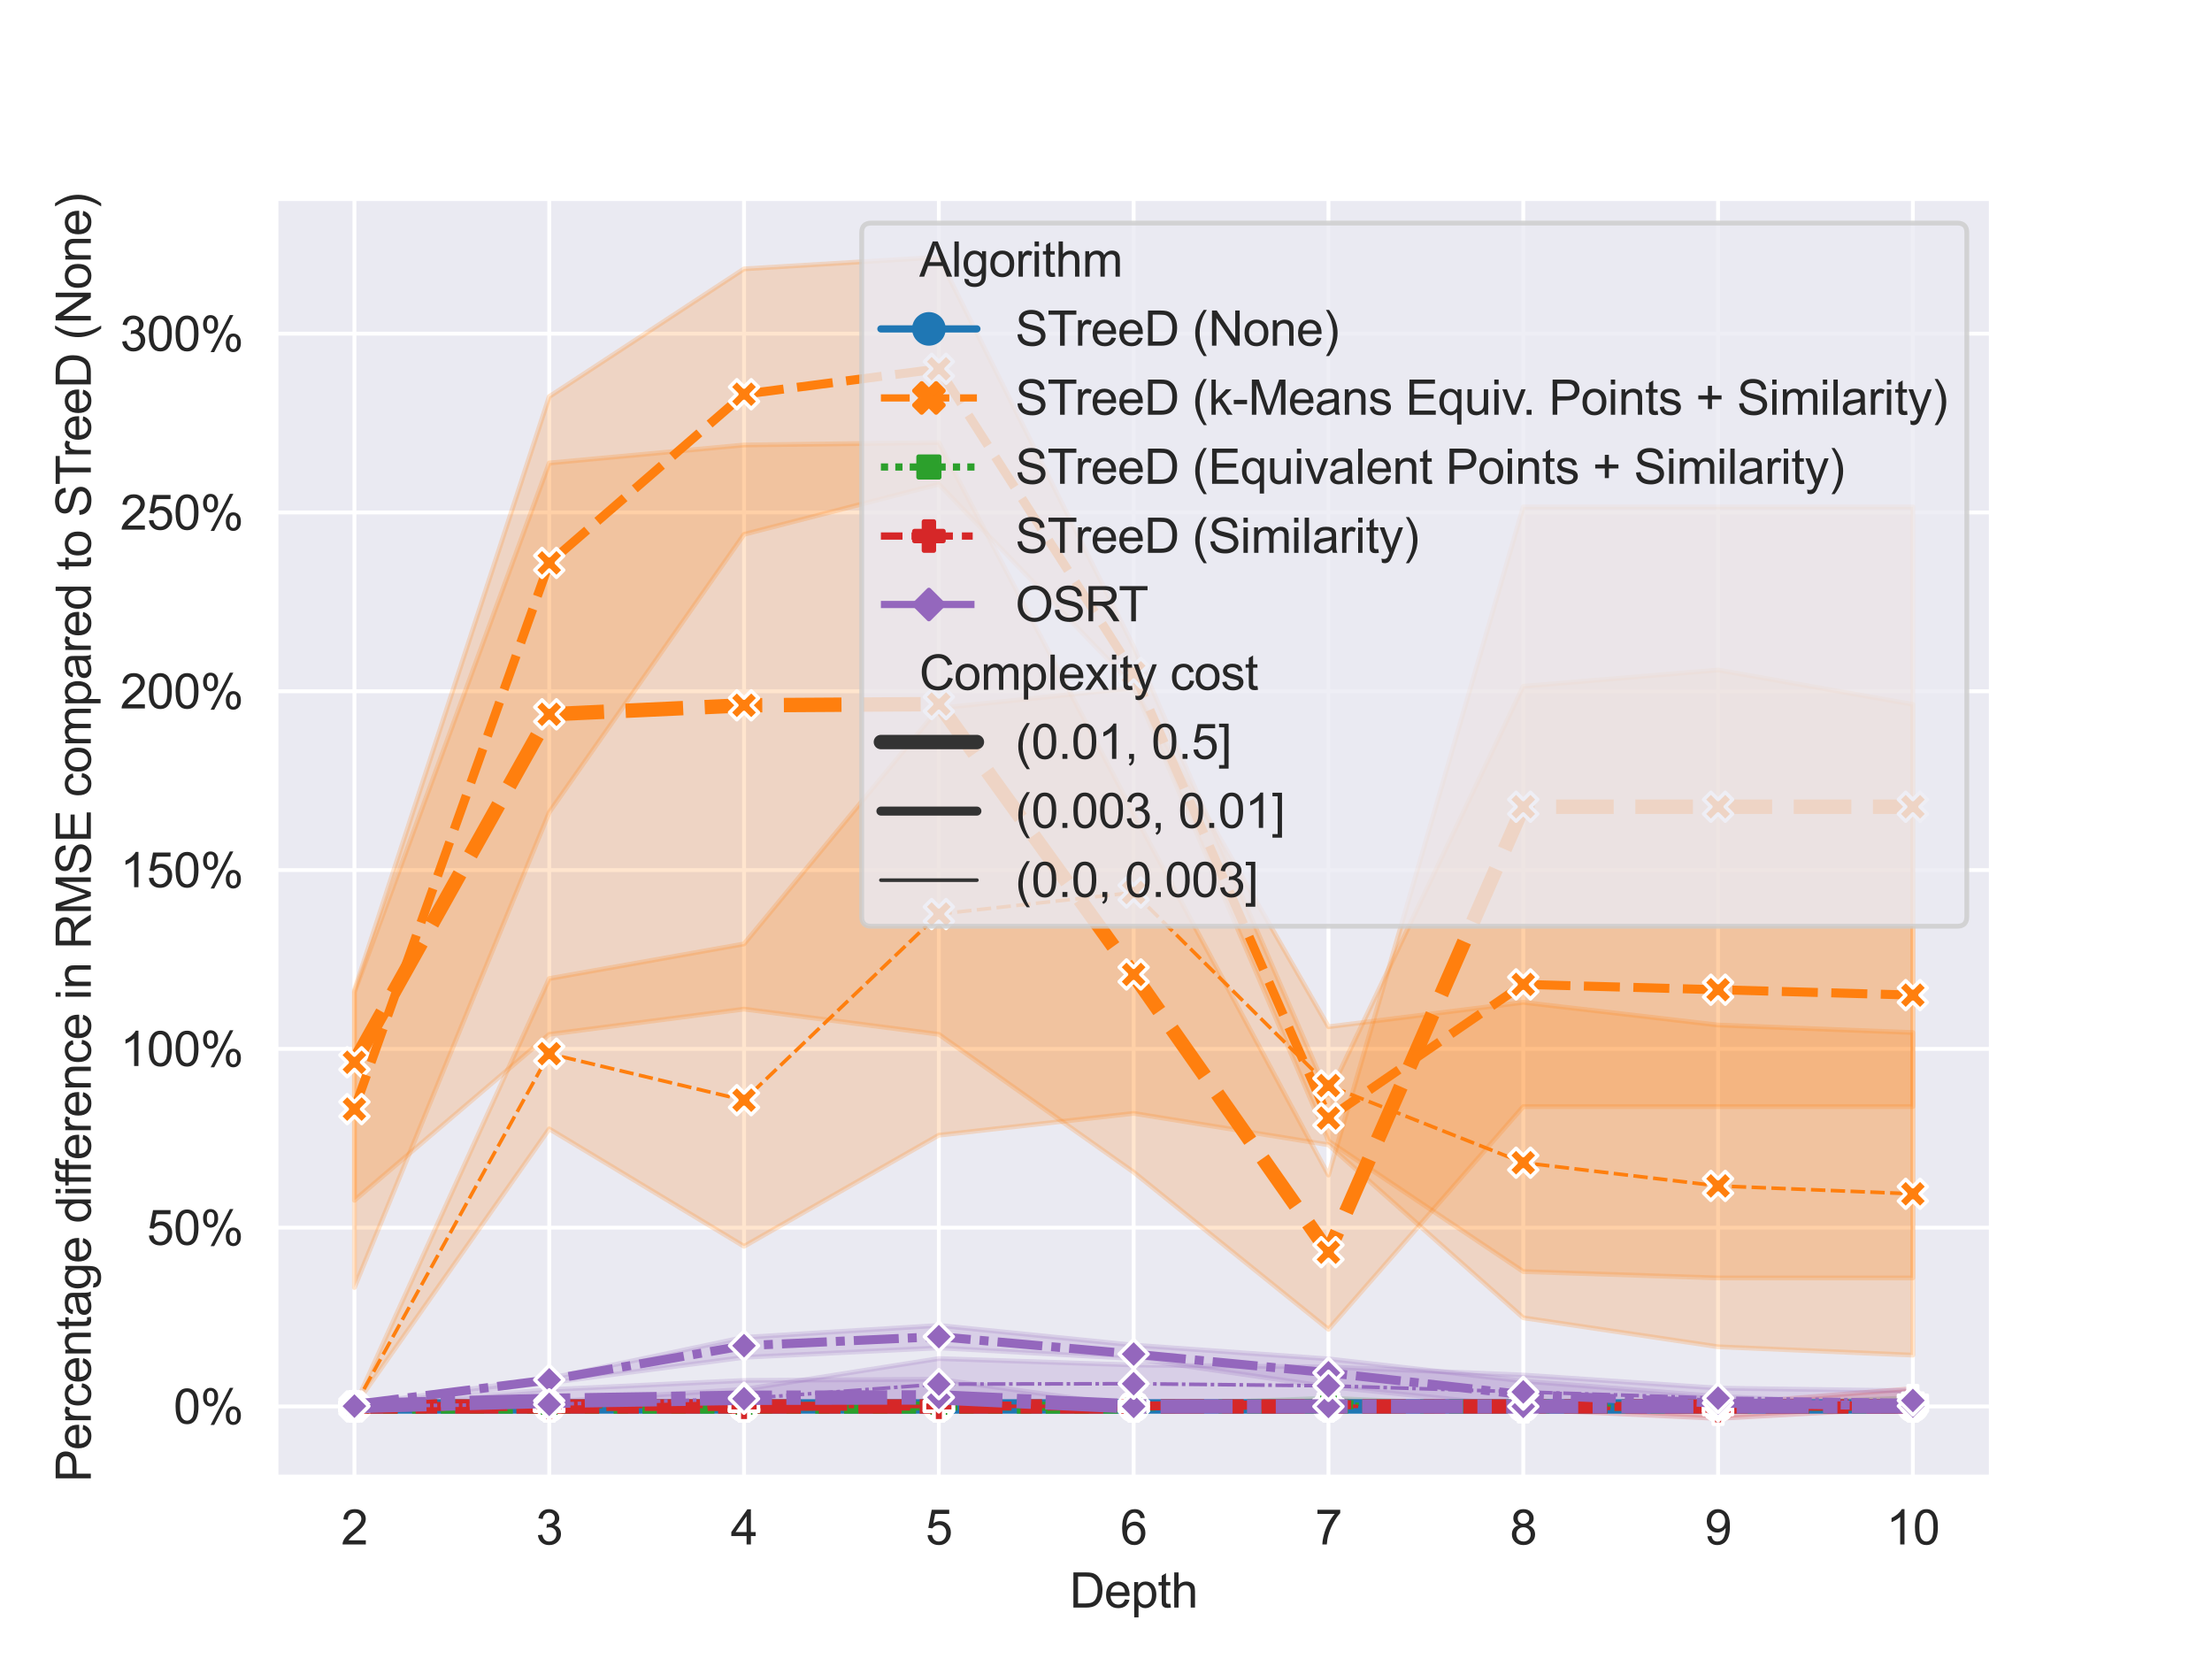 <?xml version="1.0" encoding="utf-8" standalone="no"?>
<!DOCTYPE svg PUBLIC "-//W3C//DTD SVG 1.1//EN"
  "http://www.w3.org/Graphics/SVG/1.1/DTD/svg11.dtd">
<svg xmlns:xlink="http://www.w3.org/1999/xlink" width="460.8pt" height="345.6pt" viewBox="0 0 460.8 345.6" xmlns="http://www.w3.org/2000/svg" version="1.1">
 <defs>
  <style type="text/css">*{stroke-linejoin: round; stroke-linecap: butt}</style>
 </defs>
 <g id="figure_1">
  <g id="patch_1">
   <path d="M 0 345.6 
L 460.8 345.6 
L 460.8 0 
L 0 0 
z
" style="fill: #ffffff"/>
  </g>
  <g id="axes_1">
   <g id="patch_2">
    <path d="M 57.6 307.584 
L 414.72 307.584 
L 414.72 41.472 
L 57.6 41.472 
z
" style="fill: #eaeaf2"/>
   </g>
   <g id="matplotlib.axis_1">
    <g id="xtick_1">
     <g id="line2d_1">
      <path d="M 73.833 307.584 
L 73.833 41.472 
" clip-path="url(#pc8029aba3a)" style="fill: none; stroke: #ffffff; stroke-width: 0.8; stroke-linecap: round"/>
     </g>
     <g id="text_1">
      <!-- 2 -->
      <g style="fill: #262626" transform="translate(71.052 321.742) scale(0.1 -0.1)">
       <defs>
        <path id="ArialMT-32" d="M 3222 541 
L 3222 0 
L 194 0 
Q 188 203 259 391 
Q 375 700 629 1000 
Q 884 1300 1366 1694 
Q 2113 2306 2375 2664 
Q 2638 3022 2638 3341 
Q 2638 3675 2398 3904 
Q 2159 4134 1775 4134 
Q 1369 4134 1125 3890 
Q 881 3647 878 3216 
L 300 3275 
Q 359 3922 746 4261 
Q 1134 4600 1788 4600 
Q 2447 4600 2831 4234 
Q 3216 3869 3216 3328 
Q 3216 3053 3103 2787 
Q 2991 2522 2730 2228 
Q 2469 1934 1863 1422 
Q 1356 997 1212 845 
Q 1069 694 975 541 
L 3222 541 
z
" transform="scale(0.016)"/>
       </defs>
       <use xlink:href="#ArialMT-32"/>
      </g>
     </g>
    </g>
    <g id="xtick_2">
     <g id="line2d_2">
      <path d="M 114.415 307.584 
L 114.415 41.472 
" clip-path="url(#pc8029aba3a)" style="fill: none; stroke: #ffffff; stroke-width: 0.8; stroke-linecap: round"/>
     </g>
     <g id="text_2">
      <!-- 3 -->
      <g style="fill: #262626" transform="translate(111.634 321.742) scale(0.1 -0.1)">
       <defs>
        <path id="ArialMT-33" d="M 269 1209 
L 831 1284 
Q 928 806 1161 595 
Q 1394 384 1728 384 
Q 2125 384 2398 659 
Q 2672 934 2672 1341 
Q 2672 1728 2419 1979 
Q 2166 2231 1775 2231 
Q 1616 2231 1378 2169 
L 1441 2663 
Q 1497 2656 1531 2656 
Q 1891 2656 2178 2843 
Q 2466 3031 2466 3422 
Q 2466 3731 2256 3934 
Q 2047 4138 1716 4138 
Q 1388 4138 1169 3931 
Q 950 3725 888 3313 
L 325 3413 
Q 428 3978 793 4289 
Q 1159 4600 1703 4600 
Q 2078 4600 2393 4439 
Q 2709 4278 2876 4000 
Q 3044 3722 3044 3409 
Q 3044 3113 2884 2869 
Q 2725 2625 2413 2481 
Q 2819 2388 3044 2092 
Q 3269 1797 3269 1353 
Q 3269 753 2831 336 
Q 2394 -81 1725 -81 
Q 1122 -81 723 278 
Q 325 638 269 1209 
z
" transform="scale(0.016)"/>
       </defs>
       <use xlink:href="#ArialMT-33"/>
      </g>
     </g>
    </g>
    <g id="xtick_3">
     <g id="line2d_3">
      <path d="M 154.996 307.584 
L 154.996 41.472 
" clip-path="url(#pc8029aba3a)" style="fill: none; stroke: #ffffff; stroke-width: 0.8; stroke-linecap: round"/>
     </g>
     <g id="text_3">
      <!-- 4 -->
      <g style="fill: #262626" transform="translate(152.216 321.742) scale(0.1 -0.1)">
       <defs>
        <path id="ArialMT-34" d="M 2069 0 
L 2069 1097 
L 81 1097 
L 81 1613 
L 2172 4581 
L 2631 4581 
L 2631 1613 
L 3250 1613 
L 3250 1097 
L 2631 1097 
L 2631 0 
L 2069 0 
z
M 2069 1613 
L 2069 3678 
L 634 1613 
L 2069 1613 
z
" transform="scale(0.016)"/>
       </defs>
       <use xlink:href="#ArialMT-34"/>
      </g>
     </g>
    </g>
    <g id="xtick_4">
     <g id="line2d_4">
      <path d="M 195.578 307.584 
L 195.578 41.472 
" clip-path="url(#pc8029aba3a)" style="fill: none; stroke: #ffffff; stroke-width: 0.8; stroke-linecap: round"/>
     </g>
     <g id="text_4">
      <!-- 5 -->
      <g style="fill: #262626" transform="translate(192.798 321.742) scale(0.1 -0.1)">
       <defs>
        <path id="ArialMT-35" d="M 266 1200 
L 856 1250 
Q 922 819 1161 601 
Q 1400 384 1738 384 
Q 2144 384 2425 690 
Q 2706 997 2706 1503 
Q 2706 1984 2436 2262 
Q 2166 2541 1728 2541 
Q 1456 2541 1237 2417 
Q 1019 2294 894 2097 
L 366 2166 
L 809 4519 
L 3088 4519 
L 3088 3981 
L 1259 3981 
L 1013 2750 
Q 1425 3038 1878 3038 
Q 2478 3038 2890 2622 
Q 3303 2206 3303 1553 
Q 3303 931 2941 478 
Q 2500 -78 1738 -78 
Q 1113 -78 717 272 
Q 322 622 266 1200 
z
" transform="scale(0.016)"/>
       </defs>
       <use xlink:href="#ArialMT-35"/>
      </g>
     </g>
    </g>
    <g id="xtick_5">
     <g id="line2d_5">
      <path d="M 236.16 307.584 
L 236.16 41.472 
" clip-path="url(#pc8029aba3a)" style="fill: none; stroke: #ffffff; stroke-width: 0.8; stroke-linecap: round"/>
     </g>
     <g id="text_5">
      <!-- 6 -->
      <g style="fill: #262626" transform="translate(233.38 321.742) scale(0.1 -0.1)">
       <defs>
        <path id="ArialMT-36" d="M 3184 3459 
L 2625 3416 
Q 2550 3747 2413 3897 
Q 2184 4138 1850 4138 
Q 1581 4138 1378 3988 
Q 1113 3794 959 3422 
Q 806 3050 800 2363 
Q 1003 2672 1297 2822 
Q 1591 2972 1913 2972 
Q 2475 2972 2870 2558 
Q 3266 2144 3266 1488 
Q 3266 1056 3080 686 
Q 2894 316 2569 119 
Q 2244 -78 1831 -78 
Q 1128 -78 684 439 
Q 241 956 241 2144 
Q 241 3472 731 4075 
Q 1159 4600 1884 4600 
Q 2425 4600 2770 4297 
Q 3116 3994 3184 3459 
z
M 888 1484 
Q 888 1194 1011 928 
Q 1134 663 1356 523 
Q 1578 384 1822 384 
Q 2178 384 2434 671 
Q 2691 959 2691 1453 
Q 2691 1928 2437 2201 
Q 2184 2475 1800 2475 
Q 1419 2475 1153 2201 
Q 888 1928 888 1484 
z
" transform="scale(0.016)"/>
       </defs>
       <use xlink:href="#ArialMT-36"/>
      </g>
     </g>
    </g>
    <g id="xtick_6">
     <g id="line2d_6">
      <path d="M 276.742 307.584 
L 276.742 41.472 
" clip-path="url(#pc8029aba3a)" style="fill: none; stroke: #ffffff; stroke-width: 0.8; stroke-linecap: round"/>
     </g>
     <g id="text_6">
      <!-- 7 -->
      <g style="fill: #262626" transform="translate(273.961 321.742) scale(0.1 -0.1)">
       <defs>
        <path id="ArialMT-37" d="M 303 3981 
L 303 4522 
L 3269 4522 
L 3269 4084 
Q 2831 3619 2401 2847 
Q 1972 2075 1738 1259 
Q 1569 684 1522 0 
L 944 0 
Q 953 541 1156 1306 
Q 1359 2072 1739 2783 
Q 2119 3494 2547 3981 
L 303 3981 
z
" transform="scale(0.016)"/>
       </defs>
       <use xlink:href="#ArialMT-37"/>
      </g>
     </g>
    </g>
    <g id="xtick_7">
     <g id="line2d_7">
      <path d="M 317.324 307.584 
L 317.324 41.472 
" clip-path="url(#pc8029aba3a)" style="fill: none; stroke: #ffffff; stroke-width: 0.8; stroke-linecap: round"/>
     </g>
     <g id="text_7">
      <!-- 8 -->
      <g style="fill: #262626" transform="translate(314.543 321.742) scale(0.1 -0.1)">
       <defs>
        <path id="ArialMT-38" d="M 1131 2484 
Q 781 2613 612 2850 
Q 444 3088 444 3419 
Q 444 3919 803 4259 
Q 1163 4600 1759 4600 
Q 2359 4600 2725 4251 
Q 3091 3903 3091 3403 
Q 3091 3084 2923 2848 
Q 2756 2613 2416 2484 
Q 2838 2347 3058 2040 
Q 3278 1734 3278 1309 
Q 3278 722 2862 322 
Q 2447 -78 1769 -78 
Q 1091 -78 675 323 
Q 259 725 259 1325 
Q 259 1772 486 2073 
Q 713 2375 1131 2484 
z
M 1019 3438 
Q 1019 3113 1228 2906 
Q 1438 2700 1772 2700 
Q 2097 2700 2305 2904 
Q 2513 3109 2513 3406 
Q 2513 3716 2298 3927 
Q 2084 4138 1766 4138 
Q 1444 4138 1231 3931 
Q 1019 3725 1019 3438 
z
M 838 1322 
Q 838 1081 952 856 
Q 1066 631 1291 507 
Q 1516 384 1775 384 
Q 2178 384 2440 643 
Q 2703 903 2703 1303 
Q 2703 1709 2433 1975 
Q 2163 2241 1756 2241 
Q 1359 2241 1098 1978 
Q 838 1716 838 1322 
z
" transform="scale(0.016)"/>
       </defs>
       <use xlink:href="#ArialMT-38"/>
      </g>
     </g>
    </g>
    <g id="xtick_8">
     <g id="line2d_8">
      <path d="M 357.905 307.584 
L 357.905 41.472 
" clip-path="url(#pc8029aba3a)" style="fill: none; stroke: #ffffff; stroke-width: 0.8; stroke-linecap: round"/>
     </g>
     <g id="text_8">
      <!-- 9 -->
      <g style="fill: #262626" transform="translate(355.125 321.742) scale(0.1 -0.1)">
       <defs>
        <path id="ArialMT-39" d="M 350 1059 
L 891 1109 
Q 959 728 1153 556 
Q 1347 384 1650 384 
Q 1909 384 2104 503 
Q 2300 622 2425 820 
Q 2550 1019 2634 1356 
Q 2719 1694 2719 2044 
Q 2719 2081 2716 2156 
Q 2547 1888 2255 1720 
Q 1963 1553 1622 1553 
Q 1053 1553 659 1965 
Q 266 2378 266 3053 
Q 266 3750 677 4175 
Q 1088 4600 1706 4600 
Q 2153 4600 2523 4359 
Q 2894 4119 3086 3673 
Q 3278 3228 3278 2384 
Q 3278 1506 3087 986 
Q 2897 466 2520 194 
Q 2144 -78 1638 -78 
Q 1100 -78 759 220 
Q 419 519 350 1059 
z
M 2653 3081 
Q 2653 3566 2395 3850 
Q 2138 4134 1775 4134 
Q 1400 4134 1122 3828 
Q 844 3522 844 3034 
Q 844 2597 1108 2323 
Q 1372 2050 1759 2050 
Q 2150 2050 2401 2323 
Q 2653 2597 2653 3081 
z
" transform="scale(0.016)"/>
       </defs>
       <use xlink:href="#ArialMT-39"/>
      </g>
     </g>
    </g>
    <g id="xtick_9">
     <g id="line2d_9">
      <path d="M 398.487 307.584 
L 398.487 41.472 
" clip-path="url(#pc8029aba3a)" style="fill: none; stroke: #ffffff; stroke-width: 0.8; stroke-linecap: round"/>
     </g>
     <g id="text_9">
      <!-- 10 -->
      <g style="fill: #262626" transform="translate(392.926 321.742) scale(0.1 -0.1)">
       <defs>
        <path id="ArialMT-31" d="M 2384 0 
L 1822 0 
L 1822 3584 
Q 1619 3391 1289 3197 
Q 959 3003 697 2906 
L 697 3450 
Q 1169 3672 1522 3987 
Q 1875 4303 2022 4600 
L 2384 4600 
L 2384 0 
z
" transform="scale(0.016)"/>
        <path id="ArialMT-30" d="M 266 2259 
Q 266 3072 433 3567 
Q 600 4063 929 4331 
Q 1259 4600 1759 4600 
Q 2128 4600 2406 4451 
Q 2684 4303 2865 4023 
Q 3047 3744 3150 3342 
Q 3253 2941 3253 2259 
Q 3253 1453 3087 958 
Q 2922 463 2592 192 
Q 2263 -78 1759 -78 
Q 1097 -78 719 397 
Q 266 969 266 2259 
z
M 844 2259 
Q 844 1131 1108 757 
Q 1372 384 1759 384 
Q 2147 384 2411 759 
Q 2675 1134 2675 2259 
Q 2675 3391 2411 3762 
Q 2147 4134 1753 4134 
Q 1366 4134 1134 3806 
Q 844 3388 844 2259 
z
" transform="scale(0.016)"/>
       </defs>
       <use xlink:href="#ArialMT-31"/>
       <use xlink:href="#ArialMT-30" x="55.615"/>
      </g>
     </g>
    </g>
    <g id="text_10">
     <!-- Depth -->
     <g style="fill: #262626" transform="translate(222.819 334.887) scale(0.1 -0.1)">
      <defs>
       <path id="ArialMT-44" d="M 494 0 
L 494 4581 
L 2072 4581 
Q 2606 4581 2888 4516 
Q 3281 4425 3559 4188 
Q 3922 3881 4101 3404 
Q 4281 2928 4281 2316 
Q 4281 1794 4159 1391 
Q 4038 988 3847 723 
Q 3656 459 3429 307 
Q 3203 156 2883 78 
Q 2563 0 2147 0 
L 494 0 
z
M 1100 541 
L 2078 541 
Q 2531 541 2789 625 
Q 3047 709 3200 863 
Q 3416 1078 3536 1442 
Q 3656 1806 3656 2325 
Q 3656 3044 3420 3430 
Q 3184 3816 2847 3947 
Q 2603 4041 2063 4041 
L 1100 4041 
L 1100 541 
z
" transform="scale(0.016)"/>
       <path id="ArialMT-65" d="M 2694 1069 
L 3275 997 
Q 3138 488 2766 206 
Q 2394 -75 1816 -75 
Q 1088 -75 661 373 
Q 234 822 234 1631 
Q 234 2469 665 2931 
Q 1097 3394 1784 3394 
Q 2450 3394 2872 2941 
Q 3294 2488 3294 1666 
Q 3294 1616 3291 1516 
L 816 1516 
Q 847 969 1125 678 
Q 1403 388 1819 388 
Q 2128 388 2347 550 
Q 2566 713 2694 1069 
z
M 847 1978 
L 2700 1978 
Q 2663 2397 2488 2606 
Q 2219 2931 1791 2931 
Q 1403 2931 1139 2672 
Q 875 2413 847 1978 
z
" transform="scale(0.016)"/>
       <path id="ArialMT-70" d="M 422 -1272 
L 422 3319 
L 934 3319 
L 934 2888 
Q 1116 3141 1344 3267 
Q 1572 3394 1897 3394 
Q 2322 3394 2647 3175 
Q 2972 2956 3137 2557 
Q 3303 2159 3303 1684 
Q 3303 1175 3120 767 
Q 2938 359 2589 142 
Q 2241 -75 1856 -75 
Q 1575 -75 1351 44 
Q 1128 163 984 344 
L 984 -1272 
L 422 -1272 
z
M 931 1641 
Q 931 1000 1190 694 
Q 1450 388 1819 388 
Q 2194 388 2461 705 
Q 2728 1022 2728 1688 
Q 2728 2322 2467 2637 
Q 2206 2953 1844 2953 
Q 1484 2953 1207 2617 
Q 931 2281 931 1641 
z
" transform="scale(0.016)"/>
       <path id="ArialMT-74" d="M 1650 503 
L 1731 6 
Q 1494 -44 1306 -44 
Q 1000 -44 831 53 
Q 663 150 594 308 
Q 525 466 525 972 
L 525 2881 
L 113 2881 
L 113 3319 
L 525 3319 
L 525 4141 
L 1084 4478 
L 1084 3319 
L 1650 3319 
L 1650 2881 
L 1084 2881 
L 1084 941 
Q 1084 700 1114 631 
Q 1144 563 1211 522 
Q 1278 481 1403 481 
Q 1497 481 1650 503 
z
" transform="scale(0.016)"/>
       <path id="ArialMT-68" d="M 422 0 
L 422 4581 
L 984 4581 
L 984 2938 
Q 1378 3394 1978 3394 
Q 2347 3394 2619 3248 
Q 2891 3103 3008 2847 
Q 3125 2591 3125 2103 
L 3125 0 
L 2563 0 
L 2563 2103 
Q 2563 2525 2380 2717 
Q 2197 2909 1863 2909 
Q 1613 2909 1392 2779 
Q 1172 2650 1078 2428 
Q 984 2206 984 1816 
L 984 0 
L 422 0 
z
" transform="scale(0.016)"/>
      </defs>
      <use xlink:href="#ArialMT-44"/>
      <use xlink:href="#ArialMT-65" x="72.217"/>
      <use xlink:href="#ArialMT-70" x="127.832"/>
      <use xlink:href="#ArialMT-74" x="183.447"/>
      <use xlink:href="#ArialMT-68" x="211.23"/>
     </g>
    </g>
   </g>
   <g id="matplotlib.axis_2">
    <g id="ytick_1">
     <g id="line2d_10">
      <path d="M 57.6 292.989 
L 414.72 292.989 
" clip-path="url(#pc8029aba3a)" style="fill: none; stroke: #ffffff; stroke-width: 0.8; stroke-linecap: round"/>
     </g>
     <g id="text_11">
      <!-- 0% -->
      <g style="fill: #262626" transform="translate(36.147 296.567) scale(0.1 -0.1)">
       <defs>
        <path id="ArialMT-25" d="M 372 3481 
Q 372 3972 619 4315 
Q 866 4659 1334 4659 
Q 1766 4659 2048 4351 
Q 2331 4044 2331 3447 
Q 2331 2866 2045 2552 
Q 1759 2238 1341 2238 
Q 925 2238 648 2547 
Q 372 2856 372 3481 
z
M 1350 4272 
Q 1141 4272 1002 4090 
Q 863 3909 863 3425 
Q 863 2984 1003 2804 
Q 1144 2625 1350 2625 
Q 1563 2625 1702 2806 
Q 1841 2988 1841 3469 
Q 1841 3913 1700 4092 
Q 1559 4272 1350 4272 
z
M 1353 -169 
L 3859 4659 
L 4316 4659 
L 1819 -169 
L 1353 -169 
z
M 3334 1075 
Q 3334 1569 3581 1911 
Q 3828 2253 4300 2253 
Q 4731 2253 5014 1945 
Q 5297 1638 5297 1041 
Q 5297 459 5011 145 
Q 4725 -169 4303 -169 
Q 3888 -169 3611 142 
Q 3334 453 3334 1075 
z
M 4316 1866 
Q 4103 1866 3964 1684 
Q 3825 1503 3825 1019 
Q 3825 581 3965 400 
Q 4106 219 4313 219 
Q 4528 219 4667 400 
Q 4806 581 4806 1063 
Q 4806 1506 4665 1686 
Q 4525 1866 4316 1866 
z
" transform="scale(0.016)"/>
       </defs>
       <use xlink:href="#ArialMT-30"/>
       <use xlink:href="#ArialMT-25" x="55.615"/>
      </g>
     </g>
    </g>
    <g id="ytick_2">
     <g id="line2d_11">
      <path d="M 57.6 255.742 
L 414.72 255.742 
" clip-path="url(#pc8029aba3a)" style="fill: none; stroke: #ffffff; stroke-width: 0.8; stroke-linecap: round"/>
     </g>
     <g id="text_12">
      <!-- 50% -->
      <g style="fill: #262626" transform="translate(30.586 259.321) scale(0.1 -0.1)">
       <use xlink:href="#ArialMT-35"/>
       <use xlink:href="#ArialMT-30" x="55.615"/>
       <use xlink:href="#ArialMT-25" x="111.23"/>
      </g>
     </g>
    </g>
    <g id="ytick_3">
     <g id="line2d_12">
      <path d="M 57.6 218.495 
L 414.72 218.495 
" clip-path="url(#pc8029aba3a)" style="fill: none; stroke: #ffffff; stroke-width: 0.8; stroke-linecap: round"/>
     </g>
     <g id="text_13">
      <!-- 100% -->
      <g style="fill: #262626" transform="translate(25.025 222.074) scale(0.1 -0.1)">
       <use xlink:href="#ArialMT-31"/>
       <use xlink:href="#ArialMT-30" x="55.615"/>
       <use xlink:href="#ArialMT-30" x="111.23"/>
       <use xlink:href="#ArialMT-25" x="166.846"/>
      </g>
     </g>
    </g>
    <g id="ytick_4">
     <g id="line2d_13">
      <path d="M 57.6 181.249 
L 414.72 181.249 
" clip-path="url(#pc8029aba3a)" style="fill: none; stroke: #ffffff; stroke-width: 0.8; stroke-linecap: round"/>
     </g>
     <g id="text_14">
      <!-- 150% -->
      <g style="fill: #262626" transform="translate(25.025 184.827) scale(0.1 -0.1)">
       <use xlink:href="#ArialMT-31"/>
       <use xlink:href="#ArialMT-35" x="55.615"/>
       <use xlink:href="#ArialMT-30" x="111.23"/>
       <use xlink:href="#ArialMT-25" x="166.846"/>
      </g>
     </g>
    </g>
    <g id="ytick_5">
     <g id="line2d_14">
      <path d="M 57.6 144.002 
L 414.72 144.002 
" clip-path="url(#pc8029aba3a)" style="fill: none; stroke: #ffffff; stroke-width: 0.8; stroke-linecap: round"/>
     </g>
     <g id="text_15">
      <!-- 200% -->
      <g style="fill: #262626" transform="translate(25.025 147.581) scale(0.1 -0.1)">
       <use xlink:href="#ArialMT-32"/>
       <use xlink:href="#ArialMT-30" x="55.615"/>
       <use xlink:href="#ArialMT-30" x="111.23"/>
       <use xlink:href="#ArialMT-25" x="166.846"/>
      </g>
     </g>
    </g>
    <g id="ytick_6">
     <g id="line2d_15">
      <path d="M 57.6 106.755 
L 414.72 106.755 
" clip-path="url(#pc8029aba3a)" style="fill: none; stroke: #ffffff; stroke-width: 0.8; stroke-linecap: round"/>
     </g>
     <g id="text_16">
      <!-- 250% -->
      <g style="fill: #262626" transform="translate(25.025 110.334) scale(0.1 -0.1)">
       <use xlink:href="#ArialMT-32"/>
       <use xlink:href="#ArialMT-35" x="55.615"/>
       <use xlink:href="#ArialMT-30" x="111.23"/>
       <use xlink:href="#ArialMT-25" x="166.846"/>
      </g>
     </g>
    </g>
    <g id="ytick_7">
     <g id="line2d_16">
      <path d="M 57.6 69.509 
L 414.72 69.509 
" clip-path="url(#pc8029aba3a)" style="fill: none; stroke: #ffffff; stroke-width: 0.8; stroke-linecap: round"/>
     </g>
     <g id="text_17">
      <!-- 300% -->
      <g style="fill: #262626" transform="translate(25.025 73.088) scale(0.1 -0.1)">
       <use xlink:href="#ArialMT-33"/>
       <use xlink:href="#ArialMT-30" x="55.615"/>
       <use xlink:href="#ArialMT-30" x="111.23"/>
       <use xlink:href="#ArialMT-25" x="166.846"/>
      </g>
     </g>
    </g>
    <g id="text_18">
     <!-- Percentage difference in RMSE compared to STreeD (None) -->
     <g style="fill: #262626" transform="translate(18.92 308.751) rotate(-90) scale(0.1 -0.1)">
      <defs>
       <path id="ArialMT-50" d="M 494 0 
L 494 4581 
L 2222 4581 
Q 2678 4581 2919 4538 
Q 3256 4481 3484 4323 
Q 3713 4166 3852 3881 
Q 3991 3597 3991 3256 
Q 3991 2672 3619 2267 
Q 3247 1863 2275 1863 
L 1100 1863 
L 1100 0 
L 494 0 
z
M 1100 2403 
L 2284 2403 
Q 2872 2403 3119 2622 
Q 3366 2841 3366 3238 
Q 3366 3525 3220 3729 
Q 3075 3934 2838 4000 
Q 2684 4041 2272 4041 
L 1100 4041 
L 1100 2403 
z
" transform="scale(0.016)"/>
       <path id="ArialMT-72" d="M 416 0 
L 416 3319 
L 922 3319 
L 922 2816 
Q 1116 3169 1280 3281 
Q 1444 3394 1641 3394 
Q 1925 3394 2219 3213 
L 2025 2691 
Q 1819 2813 1613 2813 
Q 1428 2813 1281 2702 
Q 1134 2591 1072 2394 
Q 978 2094 978 1738 
L 978 0 
L 416 0 
z
" transform="scale(0.016)"/>
       <path id="ArialMT-63" d="M 2588 1216 
L 3141 1144 
Q 3050 572 2676 248 
Q 2303 -75 1759 -75 
Q 1078 -75 664 370 
Q 250 816 250 1647 
Q 250 2184 428 2587 
Q 606 2991 970 3192 
Q 1334 3394 1763 3394 
Q 2303 3394 2647 3120 
Q 2991 2847 3088 2344 
L 2541 2259 
Q 2463 2594 2264 2762 
Q 2066 2931 1784 2931 
Q 1359 2931 1093 2626 
Q 828 2322 828 1663 
Q 828 994 1084 691 
Q 1341 388 1753 388 
Q 2084 388 2306 591 
Q 2528 794 2588 1216 
z
" transform="scale(0.016)"/>
       <path id="ArialMT-6e" d="M 422 0 
L 422 3319 
L 928 3319 
L 928 2847 
Q 1294 3394 1984 3394 
Q 2284 3394 2536 3286 
Q 2788 3178 2913 3003 
Q 3038 2828 3088 2588 
Q 3119 2431 3119 2041 
L 3119 0 
L 2556 0 
L 2556 2019 
Q 2556 2363 2490 2533 
Q 2425 2703 2258 2804 
Q 2091 2906 1866 2906 
Q 1506 2906 1245 2678 
Q 984 2450 984 1813 
L 984 0 
L 422 0 
z
" transform="scale(0.016)"/>
       <path id="ArialMT-61" d="M 2588 409 
Q 2275 144 1986 34 
Q 1697 -75 1366 -75 
Q 819 -75 525 192 
Q 231 459 231 875 
Q 231 1119 342 1320 
Q 453 1522 633 1644 
Q 813 1766 1038 1828 
Q 1203 1872 1538 1913 
Q 2219 1994 2541 2106 
Q 2544 2222 2544 2253 
Q 2544 2597 2384 2738 
Q 2169 2928 1744 2928 
Q 1347 2928 1158 2789 
Q 969 2650 878 2297 
L 328 2372 
Q 403 2725 575 2942 
Q 747 3159 1072 3276 
Q 1397 3394 1825 3394 
Q 2250 3394 2515 3294 
Q 2781 3194 2906 3042 
Q 3031 2891 3081 2659 
Q 3109 2516 3109 2141 
L 3109 1391 
Q 3109 606 3145 398 
Q 3181 191 3288 0 
L 2700 0 
Q 2613 175 2588 409 
z
M 2541 1666 
Q 2234 1541 1622 1453 
Q 1275 1403 1131 1340 
Q 988 1278 909 1158 
Q 831 1038 831 891 
Q 831 666 1001 516 
Q 1172 366 1500 366 
Q 1825 366 2078 508 
Q 2331 650 2450 897 
Q 2541 1088 2541 1459 
L 2541 1666 
z
" transform="scale(0.016)"/>
       <path id="ArialMT-67" d="M 319 -275 
L 866 -356 
Q 900 -609 1056 -725 
Q 1266 -881 1628 -881 
Q 2019 -881 2231 -725 
Q 2444 -569 2519 -288 
Q 2563 -116 2559 434 
Q 2191 0 1641 0 
Q 956 0 581 494 
Q 206 988 206 1678 
Q 206 2153 378 2554 
Q 550 2956 876 3175 
Q 1203 3394 1644 3394 
Q 2231 3394 2613 2919 
L 2613 3319 
L 3131 3319 
L 3131 450 
Q 3131 -325 2973 -648 
Q 2816 -972 2473 -1159 
Q 2131 -1347 1631 -1347 
Q 1038 -1347 672 -1080 
Q 306 -813 319 -275 
z
M 784 1719 
Q 784 1066 1043 766 
Q 1303 466 1694 466 
Q 2081 466 2343 764 
Q 2606 1063 2606 1700 
Q 2606 2309 2336 2618 
Q 2066 2928 1684 2928 
Q 1309 2928 1046 2623 
Q 784 2319 784 1719 
z
" transform="scale(0.016)"/>
       <path id="ArialMT-20" transform="scale(0.016)"/>
       <path id="ArialMT-64" d="M 2575 0 
L 2575 419 
Q 2259 -75 1647 -75 
Q 1250 -75 917 144 
Q 584 363 401 755 
Q 219 1147 219 1656 
Q 219 2153 384 2558 
Q 550 2963 881 3178 
Q 1213 3394 1622 3394 
Q 1922 3394 2156 3267 
Q 2391 3141 2538 2938 
L 2538 4581 
L 3097 4581 
L 3097 0 
L 2575 0 
z
M 797 1656 
Q 797 1019 1065 703 
Q 1334 388 1700 388 
Q 2069 388 2326 689 
Q 2584 991 2584 1609 
Q 2584 2291 2321 2609 
Q 2059 2928 1675 2928 
Q 1300 2928 1048 2622 
Q 797 2316 797 1656 
z
" transform="scale(0.016)"/>
       <path id="ArialMT-69" d="M 425 3934 
L 425 4581 
L 988 4581 
L 988 3934 
L 425 3934 
z
M 425 0 
L 425 3319 
L 988 3319 
L 988 0 
L 425 0 
z
" transform="scale(0.016)"/>
       <path id="ArialMT-66" d="M 556 0 
L 556 2881 
L 59 2881 
L 59 3319 
L 556 3319 
L 556 3672 
Q 556 4006 616 4169 
Q 697 4388 901 4523 
Q 1106 4659 1475 4659 
Q 1713 4659 2000 4603 
L 1916 4113 
Q 1741 4144 1584 4144 
Q 1328 4144 1222 4034 
Q 1116 3925 1116 3625 
L 1116 3319 
L 1763 3319 
L 1763 2881 
L 1116 2881 
L 1116 0 
L 556 0 
z
" transform="scale(0.016)"/>
       <path id="ArialMT-52" d="M 503 0 
L 503 4581 
L 2534 4581 
Q 3147 4581 3465 4457 
Q 3784 4334 3975 4021 
Q 4166 3709 4166 3331 
Q 4166 2844 3850 2509 
Q 3534 2175 2875 2084 
Q 3116 1969 3241 1856 
Q 3506 1613 3744 1247 
L 4541 0 
L 3778 0 
L 3172 953 
Q 2906 1366 2734 1584 
Q 2563 1803 2427 1890 
Q 2291 1978 2150 2013 
Q 2047 2034 1813 2034 
L 1109 2034 
L 1109 0 
L 503 0 
z
M 1109 2559 
L 2413 2559 
Q 2828 2559 3062 2645 
Q 3297 2731 3419 2920 
Q 3541 3109 3541 3331 
Q 3541 3656 3305 3865 
Q 3069 4075 2559 4075 
L 1109 4075 
L 1109 2559 
z
" transform="scale(0.016)"/>
       <path id="ArialMT-4d" d="M 475 0 
L 475 4581 
L 1388 4581 
L 2472 1338 
Q 2622 884 2691 659 
Q 2769 909 2934 1394 
L 4031 4581 
L 4847 4581 
L 4847 0 
L 4263 0 
L 4263 3834 
L 2931 0 
L 2384 0 
L 1059 3900 
L 1059 0 
L 475 0 
z
" transform="scale(0.016)"/>
       <path id="ArialMT-53" d="M 288 1472 
L 859 1522 
Q 900 1178 1048 958 
Q 1197 738 1509 602 
Q 1822 466 2213 466 
Q 2559 466 2825 569 
Q 3091 672 3220 851 
Q 3350 1031 3350 1244 
Q 3350 1459 3225 1620 
Q 3100 1781 2813 1891 
Q 2628 1963 1997 2114 
Q 1366 2266 1113 2400 
Q 784 2572 623 2826 
Q 463 3081 463 3397 
Q 463 3744 659 4045 
Q 856 4347 1234 4503 
Q 1613 4659 2075 4659 
Q 2584 4659 2973 4495 
Q 3363 4331 3572 4012 
Q 3781 3694 3797 3291 
L 3216 3247 
Q 3169 3681 2898 3903 
Q 2628 4125 2100 4125 
Q 1550 4125 1298 3923 
Q 1047 3722 1047 3438 
Q 1047 3191 1225 3031 
Q 1400 2872 2139 2705 
Q 2878 2538 3153 2413 
Q 3553 2228 3743 1945 
Q 3934 1663 3934 1294 
Q 3934 928 3725 604 
Q 3516 281 3123 101 
Q 2731 -78 2241 -78 
Q 1619 -78 1198 103 
Q 778 284 539 648 
Q 300 1013 288 1472 
z
" transform="scale(0.016)"/>
       <path id="ArialMT-45" d="M 506 0 
L 506 4581 
L 3819 4581 
L 3819 4041 
L 1113 4041 
L 1113 2638 
L 3647 2638 
L 3647 2100 
L 1113 2100 
L 1113 541 
L 3925 541 
L 3925 0 
L 506 0 
z
" transform="scale(0.016)"/>
       <path id="ArialMT-6f" d="M 213 1659 
Q 213 2581 725 3025 
Q 1153 3394 1769 3394 
Q 2453 3394 2887 2945 
Q 3322 2497 3322 1706 
Q 3322 1066 3130 698 
Q 2938 331 2570 128 
Q 2203 -75 1769 -75 
Q 1072 -75 642 372 
Q 213 819 213 1659 
z
M 791 1659 
Q 791 1022 1069 705 
Q 1347 388 1769 388 
Q 2188 388 2466 706 
Q 2744 1025 2744 1678 
Q 2744 2294 2464 2611 
Q 2184 2928 1769 2928 
Q 1347 2928 1069 2612 
Q 791 2297 791 1659 
z
" transform="scale(0.016)"/>
       <path id="ArialMT-6d" d="M 422 0 
L 422 3319 
L 925 3319 
L 925 2853 
Q 1081 3097 1340 3245 
Q 1600 3394 1931 3394 
Q 2300 3394 2536 3241 
Q 2772 3088 2869 2813 
Q 3263 3394 3894 3394 
Q 4388 3394 4653 3120 
Q 4919 2847 4919 2278 
L 4919 0 
L 4359 0 
L 4359 2091 
Q 4359 2428 4304 2576 
Q 4250 2725 4106 2815 
Q 3963 2906 3769 2906 
Q 3419 2906 3187 2673 
Q 2956 2441 2956 1928 
L 2956 0 
L 2394 0 
L 2394 2156 
Q 2394 2531 2256 2718 
Q 2119 2906 1806 2906 
Q 1569 2906 1367 2781 
Q 1166 2656 1075 2415 
Q 984 2175 984 1722 
L 984 0 
L 422 0 
z
" transform="scale(0.016)"/>
       <path id="ArialMT-54" d="M 1659 0 
L 1659 4041 
L 150 4041 
L 150 4581 
L 3781 4581 
L 3781 4041 
L 2266 4041 
L 2266 0 
L 1659 0 
z
" transform="scale(0.016)"/>
       <path id="ArialMT-28" d="M 1497 -1347 
Q 1031 -759 709 28 
Q 388 816 388 1659 
Q 388 2403 628 3084 
Q 909 3875 1497 4659 
L 1900 4659 
Q 1522 4009 1400 3731 
Q 1209 3300 1100 2831 
Q 966 2247 966 1656 
Q 966 153 1900 -1347 
L 1497 -1347 
z
" transform="scale(0.016)"/>
       <path id="ArialMT-4e" d="M 488 0 
L 488 4581 
L 1109 4581 
L 3516 984 
L 3516 4581 
L 4097 4581 
L 4097 0 
L 3475 0 
L 1069 3600 
L 1069 0 
L 488 0 
z
" transform="scale(0.016)"/>
       <path id="ArialMT-29" d="M 791 -1347 
L 388 -1347 
Q 1322 153 1322 1656 
Q 1322 2244 1188 2822 
Q 1081 3291 891 3722 
Q 769 4003 388 4659 
L 791 4659 
Q 1378 3875 1659 3084 
Q 1900 2403 1900 1659 
Q 1900 816 1576 28 
Q 1253 -759 791 -1347 
z
" transform="scale(0.016)"/>
      </defs>
      <use xlink:href="#ArialMT-50"/>
      <use xlink:href="#ArialMT-65" x="66.699"/>
      <use xlink:href="#ArialMT-72" x="122.314"/>
      <use xlink:href="#ArialMT-63" x="155.615"/>
      <use xlink:href="#ArialMT-65" x="205.615"/>
      <use xlink:href="#ArialMT-6e" x="261.23"/>
      <use xlink:href="#ArialMT-74" x="316.846"/>
      <use xlink:href="#ArialMT-61" x="344.629"/>
      <use xlink:href="#ArialMT-67" x="400.244"/>
      <use xlink:href="#ArialMT-65" x="455.859"/>
      <use xlink:href="#ArialMT-20" x="511.475"/>
      <use xlink:href="#ArialMT-64" x="539.258"/>
      <use xlink:href="#ArialMT-69" x="594.873"/>
      <use xlink:href="#ArialMT-66" x="617.09"/>
      <use xlink:href="#ArialMT-66" x="643.123"/>
      <use xlink:href="#ArialMT-65" x="670.906"/>
      <use xlink:href="#ArialMT-72" x="726.521"/>
      <use xlink:href="#ArialMT-65" x="759.822"/>
      <use xlink:href="#ArialMT-6e" x="815.438"/>
      <use xlink:href="#ArialMT-63" x="871.053"/>
      <use xlink:href="#ArialMT-65" x="921.053"/>
      <use xlink:href="#ArialMT-20" x="976.668"/>
      <use xlink:href="#ArialMT-69" x="1004.451"/>
      <use xlink:href="#ArialMT-6e" x="1026.668"/>
      <use xlink:href="#ArialMT-20" x="1082.283"/>
      <use xlink:href="#ArialMT-52" x="1110.066"/>
      <use xlink:href="#ArialMT-4d" x="1182.283"/>
      <use xlink:href="#ArialMT-53" x="1265.584"/>
      <use xlink:href="#ArialMT-45" x="1332.283"/>
      <use xlink:href="#ArialMT-20" x="1398.982"/>
      <use xlink:href="#ArialMT-63" x="1426.766"/>
      <use xlink:href="#ArialMT-6f" x="1476.766"/>
      <use xlink:href="#ArialMT-6d" x="1532.381"/>
      <use xlink:href="#ArialMT-70" x="1615.682"/>
      <use xlink:href="#ArialMT-61" x="1671.297"/>
      <use xlink:href="#ArialMT-72" x="1726.912"/>
      <use xlink:href="#ArialMT-65" x="1760.213"/>
      <use xlink:href="#ArialMT-64" x="1815.828"/>
      <use xlink:href="#ArialMT-20" x="1871.443"/>
      <use xlink:href="#ArialMT-74" x="1899.227"/>
      <use xlink:href="#ArialMT-6f" x="1927.01"/>
      <use xlink:href="#ArialMT-20" x="1982.625"/>
      <use xlink:href="#ArialMT-53" x="2010.408"/>
      <use xlink:href="#ArialMT-54" x="2077.107"/>
      <use xlink:href="#ArialMT-72" x="2134.441"/>
      <use xlink:href="#ArialMT-65" x="2167.742"/>
      <use xlink:href="#ArialMT-65" x="2223.357"/>
      <use xlink:href="#ArialMT-44" x="2278.973"/>
      <use xlink:href="#ArialMT-20" x="2351.189"/>
      <use xlink:href="#ArialMT-28" x="2378.973"/>
      <use xlink:href="#ArialMT-4e" x="2412.273"/>
      <use xlink:href="#ArialMT-6f" x="2484.49"/>
      <use xlink:href="#ArialMT-6e" x="2540.105"/>
      <use xlink:href="#ArialMT-65" x="2595.721"/>
      <use xlink:href="#ArialMT-29" x="2651.336"/>
     </g>
    </g>
   </g>
   <g id="PolyCollection_1">
    <defs>
     <path id="mb42eebb02d" d="M 73.833 -52.611 
L 73.833 -52.611 
L 114.415 -52.611 
L 154.996 -52.611 
L 195.578 -52.611 
L 236.16 -52.611 
L 276.742 -52.611 
L 317.324 -52.611 
L 357.905 -52.611 
L 398.487 -52.611 
L 398.487 -52.611 
L 398.487 -52.611 
L 357.905 -52.611 
L 317.324 -52.611 
L 276.742 -52.611 
L 236.16 -52.611 
L 195.578 -52.611 
L 154.996 -52.611 
L 114.415 -52.611 
L 73.833 -52.611 
z
" style="stroke: #1f77b4; stroke-opacity: 0.2"/>
    </defs>
    <g clip-path="url(#pc8029aba3a)">
     <use xlink:href="#mb42eebb02d" x="0" y="345.6" style="fill: #1f77b4; fill-opacity: 0.2; stroke: #1f77b4; stroke-opacity: 0.2"/>
    </g>
   </g>
   <g id="PolyCollection_2">
    <g clip-path="url(#pc8029aba3a)">
     <use xlink:href="#mb42eebb02d" x="0" y="345.6" style="fill: #1f77b4; fill-opacity: 0.2; stroke: #1f77b4; stroke-opacity: 0.2"/>
    </g>
   </g>
   <g id="PolyCollection_3">
    <g clip-path="url(#pc8029aba3a)">
     <use xlink:href="#mb42eebb02d" x="0" y="345.6" style="fill: #1f77b4; fill-opacity: 0.2; stroke: #1f77b4; stroke-opacity: 0.2"/>
    </g>
   </g>
   <g id="PolyCollection_4">
    <defs>
     <path id="m5c3adad79d" d="M 73.833 -138.903 
L 73.833 -95.545 
L 114.415 -130.131 
L 154.996 -135.39 
L 195.578 -130.131 
L 236.16 -101.419 
L 276.742 -68.678 
L 317.324 -115.077 
L 357.905 -115.077 
L 398.487 -115.077 
L 398.487 -240.008 
L 398.487 -240.008 
L 357.905 -240.008 
L 317.324 -240.008 
L 276.742 -100.812 
L 236.16 -176.161 
L 195.578 -253.402 
L 154.996 -252.905 
L 114.415 -249.151 
L 73.833 -138.903 
z
" style="stroke: #ff7f0e; stroke-opacity: 0.2"/>
    </defs>
    <g clip-path="url(#pc8029aba3a)">
     <use xlink:href="#m5c3adad79d" x="0" y="345.6" style="fill: #ff7f0e; fill-opacity: 0.2; stroke: #ff7f0e; stroke-opacity: 0.2"/>
    </g>
   </g>
   <g id="PolyCollection_5">
    <defs>
     <path id="m7bbbd11963" d="M 73.833 -139.329 
L 73.833 -77.388 
L 114.415 -176.385 
L 154.996 -234.29 
L 195.578 -244.733 
L 236.16 -202.69 
L 276.742 -107.916 
L 317.324 -80.707 
L 357.905 -79.382 
L 398.487 -79.382 
L 398.487 -198.865 
L 398.487 -198.865 
L 357.905 -206.026 
L 317.324 -202.643 
L 276.742 -117.447 
L 236.16 -210.88 
L 195.578 -292.032 
L 154.996 -289.593 
L 114.415 -262.978 
L 73.833 -139.329 
z
" style="stroke: #ff7f0e; stroke-opacity: 0.2"/>
    </defs>
    <g clip-path="url(#pc8029aba3a)">
     <use xlink:href="#m7bbbd11963" x="0" y="345.6" style="fill: #ff7f0e; fill-opacity: 0.2; stroke: #ff7f0e; stroke-opacity: 0.2"/>
    </g>
   </g>
   <g id="PolyCollection_6">
    <defs>
     <path id="m66a09e9b45" d="M 73.833 -52.611 
L 73.833 -52.611 
L 114.415 -110.434 
L 154.996 -85.968 
L 195.578 -109.118 
L 236.16 -113.666 
L 276.742 -107.11 
L 317.324 -71.078 
L 357.905 -65.042 
L 398.487 -63.305 
L 398.487 -130.504 
L 398.487 -130.504 
L 357.905 -132.067 
L 317.324 -136.789 
L 276.742 -131.704 
L 236.16 -202.303 
L 195.578 -198.078 
L 154.996 -148.965 
L 114.415 -141.748 
L 73.833 -52.611 
z
" style="stroke: #ff7f0e; stroke-opacity: 0.2"/>
    </defs>
    <g clip-path="url(#pc8029aba3a)">
     <use xlink:href="#m66a09e9b45" x="0" y="345.6" style="fill: #ff7f0e; fill-opacity: 0.2; stroke: #ff7f0e; stroke-opacity: 0.2"/>
    </g>
   </g>
   <g id="PolyCollection_7">
    <defs>
     <path id="me51cd85fbe" d="M 73.833 -52.611 
L 73.833 -52.611 
L 114.415 -52.611 
L 154.996 -52.611 
L 195.578 -52.611 
L 236.16 -52.611 
L 276.742 -52.611 
L 317.324 -52.611 
L 357.905 -52.611 
L 398.487 -52.611 
L 398.487 -52.611 
L 398.487 -52.611 
L 357.905 -52.611 
L 317.324 -52.611 
L 276.742 -52.611 
L 236.16 -52.611 
L 195.578 -52.611 
L 154.996 -52.611 
L 114.415 -52.611 
L 73.833 -52.611 
z
" style="stroke: #2ca02c; stroke-opacity: 0.2"/>
    </defs>
    <g clip-path="url(#pc8029aba3a)">
     <use xlink:href="#me51cd85fbe" x="0" y="345.6" style="fill: #2ca02c; fill-opacity: 0.2; stroke: #2ca02c; stroke-opacity: 0.2"/>
    </g>
   </g>
   <g id="PolyCollection_8">
    <defs>
     <path id="m1cc4597255" d="M 73.833 -52.611 
L 73.833 -52.611 
L 114.415 -52.611 
L 154.996 -52.611 
L 195.578 -52.645 
L 236.16 -52.611 
L 276.742 -52.611 
L 317.324 -52.611 
L 357.905 -52.558 
L 398.487 -52.611 
L 398.487 -52.862 
L 398.487 -52.862 
L 357.905 -52.611 
L 317.324 -52.611 
L 276.742 -53.84 
L 236.16 -52.611 
L 195.578 -52.777 
L 154.996 -52.611 
L 114.415 -52.611 
L 73.833 -52.611 
z
" style="stroke: #2ca02c; stroke-opacity: 0.2"/>
    </defs>
    <g clip-path="url(#pc8029aba3a)">
     <use xlink:href="#m1cc4597255" x="0" y="345.6" style="fill: #2ca02c; fill-opacity: 0.2; stroke: #2ca02c; stroke-opacity: 0.2"/>
    </g>
   </g>
   <g id="PolyCollection_9">
    <defs>
     <path id="m8b30a5d317" d="M 73.833 -52.611 
L 73.833 -52.611 
L 114.415 -52.611 
L 154.996 -52.611 
L 195.578 -52.611 
L 236.16 -52.611 
L 276.742 -52.422 
L 317.324 -52.602 
L 357.905 -52.541 
L 398.487 -52.611 
L 398.487 -54.429 
L 398.487 -54.429 
L 357.905 -52.753 
L 317.324 -52.611 
L 276.742 -54.326 
L 236.16 -52.832 
L 195.578 -52.611 
L 154.996 -52.611 
L 114.415 -52.611 
L 73.833 -52.611 
z
" style="stroke: #2ca02c; stroke-opacity: 0.2"/>
    </defs>
    <g clip-path="url(#pc8029aba3a)">
     <use xlink:href="#m8b30a5d317" x="0" y="345.6" style="fill: #2ca02c; fill-opacity: 0.2; stroke: #2ca02c; stroke-opacity: 0.2"/>
    </g>
   </g>
   <g id="PolyCollection_10">
    <defs>
     <path id="m6cd8c55d9f" d="M 73.833 -52.611 
L 73.833 -52.611 
L 114.415 -52.611 
L 154.996 -52.611 
L 195.578 -52.611 
L 236.16 -52.611 
L 276.742 -52.611 
L 317.324 -52.611 
L 357.905 -52.611 
L 398.487 -52.611 
L 398.487 -52.611 
L 398.487 -52.611 
L 357.905 -52.611 
L 317.324 -52.611 
L 276.742 -52.611 
L 236.16 -52.611 
L 195.578 -52.611 
L 154.996 -52.611 
L 114.415 -52.611 
L 73.833 -52.611 
z
" style="stroke: #d62728; stroke-opacity: 0.2"/>
    </defs>
    <g clip-path="url(#pc8029aba3a)">
     <use xlink:href="#m6cd8c55d9f" x="0" y="345.6" style="fill: #d62728; fill-opacity: 0.2; stroke: #d62728; stroke-opacity: 0.2"/>
    </g>
   </g>
   <g id="PolyCollection_11">
    <defs>
     <path id="m79371f3d95" d="M 73.833 -52.611 
L 73.833 -52.611 
L 114.415 -52.611 
L 154.996 -52.611 
L 195.578 -52.645 
L 236.16 -52.612 
L 276.742 -52.611 
L 317.324 -52.611 
L 357.905 -52.611 
L 398.487 -52.611 
L 398.487 -52.862 
L 398.487 -52.862 
L 357.905 -52.611 
L 317.324 -52.611 
L 276.742 -53.84 
L 236.16 -52.794 
L 195.578 -52.81 
L 154.996 -52.611 
L 114.415 -52.611 
L 73.833 -52.611 
z
" style="stroke: #d62728; stroke-opacity: 0.2"/>
    </defs>
    <g clip-path="url(#pc8029aba3a)">
     <use xlink:href="#m79371f3d95" x="0" y="345.6" style="fill: #d62728; fill-opacity: 0.2; stroke: #d62728; stroke-opacity: 0.2"/>
    </g>
   </g>
   <g id="PolyCollection_12">
    <defs>
     <path id="m66781c81d1" d="M 73.833 -52.611 
L 73.833 -52.611 
L 114.415 -52.611 
L 154.996 -52.611 
L 195.578 -52.611 
L 236.16 -52.611 
L 276.742 -52.422 
L 317.324 -52.028 
L 357.905 -50.112 
L 398.487 -52.36 
L 398.487 -56.325 
L 398.487 -56.325 
L 357.905 -53.057 
L 317.324 -52.65 
L 276.742 -52.914 
L 236.16 -52.771 
L 195.578 -52.611 
L 154.996 -52.611 
L 114.415 -52.611 
L 73.833 -52.611 
z
" style="stroke: #d62728; stroke-opacity: 0.2"/>
    </defs>
    <g clip-path="url(#pc8029aba3a)">
     <use xlink:href="#m66781c81d1" x="0" y="345.6" style="fill: #d62728; fill-opacity: 0.2; stroke: #d62728; stroke-opacity: 0.2"/>
    </g>
   </g>
   <g id="PolyCollection_13">
    <defs>
     <path id="md6ae9179fc" d="M 73.833 -52.849 
L 73.833 -52.611 
L 114.415 -52.611 
L 154.996 -52.611 
L 195.578 -52.611 
L 236.16 -52.611 
L 276.742 -52.611 
L 317.324 -52.611 
L 357.905 -52.611 
L 398.487 -52.611 
L 398.487 -52.612 
L 398.487 -52.612 
L 357.905 -52.612 
L 317.324 -52.612 
L 276.742 -52.612 
L 236.16 -52.612 
L 195.578 -58.279 
L 154.996 -58.027 
L 114.415 -56.121 
L 73.833 -52.849 
z
" style="stroke: #9467bd; stroke-opacity: 0.2"/>
    </defs>
    <g clip-path="url(#pc8029aba3a)">
     <use xlink:href="#md6ae9179fc" x="0" y="345.6" style="fill: #9467bd; fill-opacity: 0.2; stroke: #9467bd; stroke-opacity: 0.2"/>
    </g>
   </g>
   <g id="PolyCollection_14">
    <defs>
     <path id="m65f6862fb2" d="M 73.833 -53.007 
L 73.833 -53.007 
L 114.415 -57.532 
L 154.996 -62.843 
L 195.578 -64.816 
L 236.16 -62.59 
L 276.742 -56.728 
L 317.324 -52.612 
L 357.905 -52.612 
L 398.487 -52.612 
L 398.487 -52.862 
L 398.487 -52.862 
L 357.905 -54.697 
L 317.324 -57.91 
L 276.742 -62.521 
L 236.16 -65.386 
L 195.578 -69.49 
L 154.996 -67.003 
L 114.415 -58.461 
L 73.833 -53.007 
z
" style="stroke: #9467bd; stroke-opacity: 0.2"/>
    </defs>
    <g clip-path="url(#pc8029aba3a)">
     <use xlink:href="#m65f6862fb2" x="0" y="345.6" style="fill: #9467bd; fill-opacity: 0.2; stroke: #9467bd; stroke-opacity: 0.2"/>
    </g>
   </g>
   <g id="PolyCollection_15">
    <defs>
     <path id="m362050b09e" d="M 73.833 -52.809 
L 73.833 -52.611 
L 114.415 -52.69 
L 154.996 -52.75 
L 195.578 -52.982 
L 236.16 -53.661 
L 276.742 -53.19 
L 317.324 -53.203 
L 357.905 -53.019 
L 398.487 -52.601 
L 398.487 -55.868 
L 398.487 -55.868 
L 357.905 -56.427 
L 317.324 -59.157 
L 276.742 -60.831 
L 236.16 -61.247 
L 195.578 -62.588 
L 154.996 -56.171 
L 114.415 -53.615 
L 73.833 -52.809 
z
" style="stroke: #9467bd; stroke-opacity: 0.2"/>
    </defs>
    <g clip-path="url(#pc8029aba3a)">
     <use xlink:href="#m362050b09e" x="0" y="345.6" style="fill: #9467bd; fill-opacity: 0.2; stroke: #9467bd; stroke-opacity: 0.2"/>
    </g>
   </g>
   <g id="line2d_17">
    <path d="M 73.833 292.989 
L 114.415 292.989 
L 154.996 292.989 
L 195.578 292.989 
L 236.16 292.989 
L 276.742 292.989 
L 317.324 292.989 
L 357.905 292.989 
L 398.487 292.989 
" clip-path="url(#pc8029aba3a)" style="fill: none; stroke: #1f77b4; stroke-width: 3; stroke-linecap: round"/>
    <defs>
     <path id="m7d2bf18035" d="M 0 3 
C 0.796 3 1.559 2.684 2.121 2.121 
C 2.684 1.559 3 0.796 3 0 
C 3 -0.796 2.684 -1.559 2.121 -2.121 
C 1.559 -2.684 0.796 -3 0 -3 
C -0.796 -3 -1.559 -2.684 -2.121 -2.121 
C -2.684 -1.559 -3 -0.796 -3 0 
C -3 0.796 -2.684 1.559 -2.121 2.121 
C -1.559 2.684 -0.796 3 0 3 
z
" style="stroke: #ffffff; stroke-width: 0.75"/>
    </defs>
    <g clip-path="url(#pc8029aba3a)">
     <use xlink:href="#m7d2bf18035" x="73.833" y="292.989" style="fill: #1f77b4; stroke: #ffffff; stroke-width: 0.75"/>
     <use xlink:href="#m7d2bf18035" x="114.415" y="292.989" style="fill: #1f77b4; stroke: #ffffff; stroke-width: 0.75"/>
     <use xlink:href="#m7d2bf18035" x="154.996" y="292.989" style="fill: #1f77b4; stroke: #ffffff; stroke-width: 0.75"/>
     <use xlink:href="#m7d2bf18035" x="195.578" y="292.989" style="fill: #1f77b4; stroke: #ffffff; stroke-width: 0.75"/>
     <use xlink:href="#m7d2bf18035" x="236.16" y="292.989" style="fill: #1f77b4; stroke: #ffffff; stroke-width: 0.75"/>
     <use xlink:href="#m7d2bf18035" x="276.742" y="292.989" style="fill: #1f77b4; stroke: #ffffff; stroke-width: 0.75"/>
     <use xlink:href="#m7d2bf18035" x="317.324" y="292.989" style="fill: #1f77b4; stroke: #ffffff; stroke-width: 0.75"/>
     <use xlink:href="#m7d2bf18035" x="357.905" y="292.989" style="fill: #1f77b4; stroke: #ffffff; stroke-width: 0.75"/>
     <use xlink:href="#m7d2bf18035" x="398.487" y="292.989" style="fill: #1f77b4; stroke: #ffffff; stroke-width: 0.75"/>
    </g>
   </g>
   <g id="line2d_18">
    <path d="M 73.833 292.989 
L 114.415 292.989 
L 154.996 292.989 
L 195.578 292.989 
L 236.16 292.989 
L 276.742 292.989 
L 317.324 292.989 
L 357.905 292.989 
L 398.487 292.989 
" clip-path="url(#pc8029aba3a)" style="fill: none; stroke: #1f77b4; stroke-width: 1.875; stroke-linecap: round"/>
    <g clip-path="url(#pc8029aba3a)">
     <use xlink:href="#m7d2bf18035" x="73.833" y="292.989" style="fill: #1f77b4; stroke: #ffffff; stroke-width: 0.75"/>
     <use xlink:href="#m7d2bf18035" x="114.415" y="292.989" style="fill: #1f77b4; stroke: #ffffff; stroke-width: 0.75"/>
     <use xlink:href="#m7d2bf18035" x="154.996" y="292.989" style="fill: #1f77b4; stroke: #ffffff; stroke-width: 0.75"/>
     <use xlink:href="#m7d2bf18035" x="195.578" y="292.989" style="fill: #1f77b4; stroke: #ffffff; stroke-width: 0.75"/>
     <use xlink:href="#m7d2bf18035" x="236.16" y="292.989" style="fill: #1f77b4; stroke: #ffffff; stroke-width: 0.75"/>
     <use xlink:href="#m7d2bf18035" x="276.742" y="292.989" style="fill: #1f77b4; stroke: #ffffff; stroke-width: 0.75"/>
     <use xlink:href="#m7d2bf18035" x="317.324" y="292.989" style="fill: #1f77b4; stroke: #ffffff; stroke-width: 0.75"/>
     <use xlink:href="#m7d2bf18035" x="357.905" y="292.989" style="fill: #1f77b4; stroke: #ffffff; stroke-width: 0.75"/>
     <use xlink:href="#m7d2bf18035" x="398.487" y="292.989" style="fill: #1f77b4; stroke: #ffffff; stroke-width: 0.75"/>
    </g>
   </g>
   <g id="line2d_19">
    <path d="M 73.833 292.989 
L 114.415 292.989 
L 154.996 292.989 
L 195.578 292.989 
L 236.16 292.989 
L 276.742 292.989 
L 317.324 292.989 
L 357.905 292.989 
L 398.487 292.989 
" clip-path="url(#pc8029aba3a)" style="fill: none; stroke: #1f77b4; stroke-width: 0.75; stroke-linecap: round"/>
    <g clip-path="url(#pc8029aba3a)">
     <use xlink:href="#m7d2bf18035" x="73.833" y="292.989" style="fill: #1f77b4; stroke: #ffffff; stroke-width: 0.75"/>
     <use xlink:href="#m7d2bf18035" x="114.415" y="292.989" style="fill: #1f77b4; stroke: #ffffff; stroke-width: 0.75"/>
     <use xlink:href="#m7d2bf18035" x="154.996" y="292.989" style="fill: #1f77b4; stroke: #ffffff; stroke-width: 0.75"/>
     <use xlink:href="#m7d2bf18035" x="195.578" y="292.989" style="fill: #1f77b4; stroke: #ffffff; stroke-width: 0.75"/>
     <use xlink:href="#m7d2bf18035" x="236.16" y="292.989" style="fill: #1f77b4; stroke: #ffffff; stroke-width: 0.75"/>
     <use xlink:href="#m7d2bf18035" x="276.742" y="292.989" style="fill: #1f77b4; stroke: #ffffff; stroke-width: 0.75"/>
     <use xlink:href="#m7d2bf18035" x="317.324" y="292.989" style="fill: #1f77b4; stroke: #ffffff; stroke-width: 0.75"/>
     <use xlink:href="#m7d2bf18035" x="357.905" y="292.989" style="fill: #1f77b4; stroke: #ffffff; stroke-width: 0.75"/>
     <use xlink:href="#m7d2bf18035" x="398.487" y="292.989" style="fill: #1f77b4; stroke: #ffffff; stroke-width: 0.75"/>
    </g>
   </g>
   <g id="line2d_20">
    <path d="M 73.833 221.291 
L 114.415 148.803 
L 154.996 146.926 
L 195.578 146.678 
L 236.16 202.997 
L 276.742 260.855 
L 317.324 168.057 
L 357.905 168.057 
L 398.487 168.057 
" clip-path="url(#pc8029aba3a)" style="fill: none; stroke-dasharray: 12,4.5; stroke-dashoffset: 0; stroke: #ff7f0e; stroke-width: 3"/>
    <defs>
     <path id="ma69aa9e705" d="M -1.5 3 
L 0 1.5 
L 1.5 3 
L 3 1.5 
L 1.5 0 
L 3 -1.5 
L 1.5 -3 
L 0 -1.5 
L -1.5 -3 
L -3 -1.5 
L -1.5 0 
L -3 1.5 
z
" style="stroke: #ffffff; stroke-width: 0.75; stroke-linejoin: miter"/>
    </defs>
    <g clip-path="url(#pc8029aba3a)">
     <use xlink:href="#ma69aa9e705" x="73.833" y="221.291" style="fill: #ff7f0e; stroke: #ffffff; stroke-width: 0.75; stroke-linejoin: miter"/>
     <use xlink:href="#ma69aa9e705" x="114.415" y="148.803" style="fill: #ff7f0e; stroke: #ffffff; stroke-width: 0.75; stroke-linejoin: miter"/>
     <use xlink:href="#ma69aa9e705" x="154.996" y="146.926" style="fill: #ff7f0e; stroke: #ffffff; stroke-width: 0.75; stroke-linejoin: miter"/>
     <use xlink:href="#ma69aa9e705" x="195.578" y="146.678" style="fill: #ff7f0e; stroke: #ffffff; stroke-width: 0.75; stroke-linejoin: miter"/>
     <use xlink:href="#ma69aa9e705" x="236.16" y="202.997" style="fill: #ff7f0e; stroke: #ffffff; stroke-width: 0.75; stroke-linejoin: miter"/>
     <use xlink:href="#ma69aa9e705" x="276.742" y="260.855" style="fill: #ff7f0e; stroke: #ffffff; stroke-width: 0.75; stroke-linejoin: miter"/>
     <use xlink:href="#ma69aa9e705" x="317.324" y="168.057" style="fill: #ff7f0e; stroke: #ffffff; stroke-width: 0.75; stroke-linejoin: miter"/>
     <use xlink:href="#ma69aa9e705" x="357.905" y="168.057" style="fill: #ff7f0e; stroke: #ffffff; stroke-width: 0.75; stroke-linejoin: miter"/>
     <use xlink:href="#ma69aa9e705" x="398.487" y="168.057" style="fill: #ff7f0e; stroke: #ffffff; stroke-width: 0.75; stroke-linejoin: miter"/>
    </g>
   </g>
   <g id="line2d_21">
    <path d="M 73.833 231.047 
L 114.415 117.259 
L 154.996 82.124 
L 195.578 76.831 
L 236.16 140.18 
L 276.742 232.919 
L 317.324 205.065 
L 357.905 206.177 
L 398.487 207.297 
" clip-path="url(#pc8029aba3a)" style="fill: none; stroke-dasharray: 7.5,2.812; stroke-dashoffset: 0; stroke: #ff7f0e; stroke-width: 1.875"/>
    <g clip-path="url(#pc8029aba3a)">
     <use xlink:href="#ma69aa9e705" x="73.833" y="231.047" style="fill: #ff7f0e; stroke: #ffffff; stroke-width: 0.75; stroke-linejoin: miter"/>
     <use xlink:href="#ma69aa9e705" x="114.415" y="117.259" style="fill: #ff7f0e; stroke: #ffffff; stroke-width: 0.75; stroke-linejoin: miter"/>
     <use xlink:href="#ma69aa9e705" x="154.996" y="82.124" style="fill: #ff7f0e; stroke: #ffffff; stroke-width: 0.75; stroke-linejoin: miter"/>
     <use xlink:href="#ma69aa9e705" x="195.578" y="76.831" style="fill: #ff7f0e; stroke: #ffffff; stroke-width: 0.75; stroke-linejoin: miter"/>
     <use xlink:href="#ma69aa9e705" x="236.16" y="140.18" style="fill: #ff7f0e; stroke: #ffffff; stroke-width: 0.75; stroke-linejoin: miter"/>
     <use xlink:href="#ma69aa9e705" x="276.742" y="232.919" style="fill: #ff7f0e; stroke: #ffffff; stroke-width: 0.75; stroke-linejoin: miter"/>
     <use xlink:href="#ma69aa9e705" x="317.324" y="205.065" style="fill: #ff7f0e; stroke: #ffffff; stroke-width: 0.75; stroke-linejoin: miter"/>
     <use xlink:href="#ma69aa9e705" x="357.905" y="206.177" style="fill: #ff7f0e; stroke: #ffffff; stroke-width: 0.75; stroke-linejoin: miter"/>
     <use xlink:href="#ma69aa9e705" x="398.487" y="207.297" style="fill: #ff7f0e; stroke: #ffffff; stroke-width: 0.75; stroke-linejoin: miter"/>
    </g>
   </g>
   <g id="line2d_22">
    <path d="M 73.833 292.989 
L 114.415 219.509 
L 154.996 229.187 
L 195.578 190.413 
L 236.16 185.929 
L 276.742 226.136 
L 317.324 242.211 
L 357.905 247.045 
L 398.487 248.695 
" clip-path="url(#pc8029aba3a)" style="fill: none; stroke-dasharray: 3,1.125; stroke-dashoffset: 0; stroke: #ff7f0e; stroke-width: 0.75"/>
    <g clip-path="url(#pc8029aba3a)">
     <use xlink:href="#ma69aa9e705" x="73.833" y="292.989" style="fill: #ff7f0e; stroke: #ffffff; stroke-width: 0.75; stroke-linejoin: miter"/>
     <use xlink:href="#ma69aa9e705" x="114.415" y="219.509" style="fill: #ff7f0e; stroke: #ffffff; stroke-width: 0.75; stroke-linejoin: miter"/>
     <use xlink:href="#ma69aa9e705" x="154.996" y="229.187" style="fill: #ff7f0e; stroke: #ffffff; stroke-width: 0.75; stroke-linejoin: miter"/>
     <use xlink:href="#ma69aa9e705" x="195.578" y="190.413" style="fill: #ff7f0e; stroke: #ffffff; stroke-width: 0.75; stroke-linejoin: miter"/>
     <use xlink:href="#ma69aa9e705" x="236.16" y="185.929" style="fill: #ff7f0e; stroke: #ffffff; stroke-width: 0.75; stroke-linejoin: miter"/>
     <use xlink:href="#ma69aa9e705" x="276.742" y="226.136" style="fill: #ff7f0e; stroke: #ffffff; stroke-width: 0.75; stroke-linejoin: miter"/>
     <use xlink:href="#ma69aa9e705" x="317.324" y="242.211" style="fill: #ff7f0e; stroke: #ffffff; stroke-width: 0.75; stroke-linejoin: miter"/>
     <use xlink:href="#ma69aa9e705" x="357.905" y="247.045" style="fill: #ff7f0e; stroke: #ffffff; stroke-width: 0.75; stroke-linejoin: miter"/>
     <use xlink:href="#ma69aa9e705" x="398.487" y="248.695" style="fill: #ff7f0e; stroke: #ffffff; stroke-width: 0.75; stroke-linejoin: miter"/>
    </g>
   </g>
   <g id="line2d_23">
    <path d="M 73.833 292.989 
L 114.415 292.989 
L 154.996 292.989 
L 195.578 292.989 
L 236.16 292.989 
L 276.742 292.989 
L 317.324 292.989 
L 357.905 292.989 
L 398.487 292.989 
" clip-path="url(#pc8029aba3a)" style="fill: none; stroke-dasharray: 3,3; stroke-dashoffset: 0; stroke: #2ca02c; stroke-width: 3"/>
    <defs>
     <path id="m6895985cc2" d="M -2.121 -2.121 
L -2.121 2.121 
L 2.121 2.121 
L 2.121 -2.121 
z
" style="stroke: #ffffff; stroke-width: 0.75; stroke-linejoin: miter"/>
    </defs>
    <g clip-path="url(#pc8029aba3a)">
     <use xlink:href="#m6895985cc2" x="73.833" y="292.989" style="fill: #2ca02c; stroke: #ffffff; stroke-width: 0.75; stroke-linejoin: miter"/>
     <use xlink:href="#m6895985cc2" x="114.415" y="292.989" style="fill: #2ca02c; stroke: #ffffff; stroke-width: 0.75; stroke-linejoin: miter"/>
     <use xlink:href="#m6895985cc2" x="154.996" y="292.989" style="fill: #2ca02c; stroke: #ffffff; stroke-width: 0.75; stroke-linejoin: miter"/>
     <use xlink:href="#m6895985cc2" x="195.578" y="292.989" style="fill: #2ca02c; stroke: #ffffff; stroke-width: 0.75; stroke-linejoin: miter"/>
     <use xlink:href="#m6895985cc2" x="236.16" y="292.989" style="fill: #2ca02c; stroke: #ffffff; stroke-width: 0.75; stroke-linejoin: miter"/>
     <use xlink:href="#m6895985cc2" x="276.742" y="292.989" style="fill: #2ca02c; stroke: #ffffff; stroke-width: 0.75; stroke-linejoin: miter"/>
     <use xlink:href="#m6895985cc2" x="317.324" y="292.989" style="fill: #2ca02c; stroke: #ffffff; stroke-width: 0.75; stroke-linejoin: miter"/>
     <use xlink:href="#m6895985cc2" x="357.905" y="292.989" style="fill: #2ca02c; stroke: #ffffff; stroke-width: 0.75; stroke-linejoin: miter"/>
     <use xlink:href="#m6895985cc2" x="398.487" y="292.989" style="fill: #2ca02c; stroke: #ffffff; stroke-width: 0.75; stroke-linejoin: miter"/>
    </g>
   </g>
   <g id="line2d_24">
    <path d="M 73.833 292.989 
L 114.415 292.989 
L 154.996 292.989 
L 195.578 292.889 
L 236.16 292.989 
L 276.742 292.579 
L 317.324 292.989 
L 357.905 293.006 
L 398.487 292.905 
" clip-path="url(#pc8029aba3a)" style="fill: none; stroke-dasharray: 1.875,1.875; stroke-dashoffset: 0; stroke: #2ca02c; stroke-width: 1.875"/>
    <g clip-path="url(#pc8029aba3a)">
     <use xlink:href="#m6895985cc2" x="73.833" y="292.989" style="fill: #2ca02c; stroke: #ffffff; stroke-width: 0.75; stroke-linejoin: miter"/>
     <use xlink:href="#m6895985cc2" x="114.415" y="292.989" style="fill: #2ca02c; stroke: #ffffff; stroke-width: 0.75; stroke-linejoin: miter"/>
     <use xlink:href="#m6895985cc2" x="154.996" y="292.989" style="fill: #2ca02c; stroke: #ffffff; stroke-width: 0.75; stroke-linejoin: miter"/>
     <use xlink:href="#m6895985cc2" x="195.578" y="292.889" style="fill: #2ca02c; stroke: #ffffff; stroke-width: 0.75; stroke-linejoin: miter"/>
     <use xlink:href="#m6895985cc2" x="236.16" y="292.989" style="fill: #2ca02c; stroke: #ffffff; stroke-width: 0.75; stroke-linejoin: miter"/>
     <use xlink:href="#m6895985cc2" x="276.742" y="292.579" style="fill: #2ca02c; stroke: #ffffff; stroke-width: 0.75; stroke-linejoin: miter"/>
     <use xlink:href="#m6895985cc2" x="317.324" y="292.989" style="fill: #2ca02c; stroke: #ffffff; stroke-width: 0.75; stroke-linejoin: miter"/>
     <use xlink:href="#m6895985cc2" x="357.905" y="293.006" style="fill: #2ca02c; stroke: #ffffff; stroke-width: 0.75; stroke-linejoin: miter"/>
     <use xlink:href="#m6895985cc2" x="398.487" y="292.905" style="fill: #2ca02c; stroke: #ffffff; stroke-width: 0.75; stroke-linejoin: miter"/>
    </g>
   </g>
   <g id="line2d_25">
    <path d="M 73.833 292.989 
L 114.415 292.989 
L 154.996 292.989 
L 195.578 292.989 
L 236.16 292.88 
L 276.742 292.483 
L 317.324 292.992 
L 357.905 292.972 
L 398.487 292.348 
" clip-path="url(#pc8029aba3a)" style="fill: none; stroke-dasharray: 0.75,0.75; stroke-dashoffset: 0; stroke: #2ca02c; stroke-width: 0.75"/>
    <g clip-path="url(#pc8029aba3a)">
     <use xlink:href="#m6895985cc2" x="73.833" y="292.989" style="fill: #2ca02c; stroke: #ffffff; stroke-width: 0.75; stroke-linejoin: miter"/>
     <use xlink:href="#m6895985cc2" x="114.415" y="292.989" style="fill: #2ca02c; stroke: #ffffff; stroke-width: 0.75; stroke-linejoin: miter"/>
     <use xlink:href="#m6895985cc2" x="154.996" y="292.989" style="fill: #2ca02c; stroke: #ffffff; stroke-width: 0.75; stroke-linejoin: miter"/>
     <use xlink:href="#m6895985cc2" x="195.578" y="292.989" style="fill: #2ca02c; stroke: #ffffff; stroke-width: 0.75; stroke-linejoin: miter"/>
     <use xlink:href="#m6895985cc2" x="236.16" y="292.88" style="fill: #2ca02c; stroke: #ffffff; stroke-width: 0.75; stroke-linejoin: miter"/>
     <use xlink:href="#m6895985cc2" x="276.742" y="292.483" style="fill: #2ca02c; stroke: #ffffff; stroke-width: 0.75; stroke-linejoin: miter"/>
     <use xlink:href="#m6895985cc2" x="317.324" y="292.992" style="fill: #2ca02c; stroke: #ffffff; stroke-width: 0.75; stroke-linejoin: miter"/>
     <use xlink:href="#m6895985cc2" x="357.905" y="292.972" style="fill: #2ca02c; stroke: #ffffff; stroke-width: 0.75; stroke-linejoin: miter"/>
     <use xlink:href="#m6895985cc2" x="398.487" y="292.348" style="fill: #2ca02c; stroke: #ffffff; stroke-width: 0.75; stroke-linejoin: miter"/>
    </g>
   </g>
   <g id="line2d_26">
    <path d="M 73.833 292.989 
L 114.415 292.989 
L 154.996 292.989 
L 195.578 292.989 
L 236.16 292.989 
L 276.742 292.989 
L 317.324 292.989 
L 357.905 292.989 
L 398.487 292.989 
" clip-path="url(#pc8029aba3a)" style="fill: none; stroke-dasharray: 9,3.75,4.5,3.75; stroke-dashoffset: 0; stroke: #d62728; stroke-width: 3"/>
    <defs>
     <path id="m87c7586233" d="M -1 3 
L 1 3 
L 1 1 
L 3 1 
L 3 -1 
L 1 -1 
L 1 -3 
L -1 -3 
L -1 -1 
L -3 -1 
L -3 1 
L -1 1 
z
" style="stroke: #ffffff; stroke-width: 0.75; stroke-linejoin: miter"/>
    </defs>
    <g clip-path="url(#pc8029aba3a)">
     <use xlink:href="#m87c7586233" x="73.833" y="292.989" style="fill: #d62728; stroke: #ffffff; stroke-width: 0.75; stroke-linejoin: miter"/>
     <use xlink:href="#m87c7586233" x="114.415" y="292.989" style="fill: #d62728; stroke: #ffffff; stroke-width: 0.75; stroke-linejoin: miter"/>
     <use xlink:href="#m87c7586233" x="154.996" y="292.989" style="fill: #d62728; stroke: #ffffff; stroke-width: 0.75; stroke-linejoin: miter"/>
     <use xlink:href="#m87c7586233" x="195.578" y="292.989" style="fill: #d62728; stroke: #ffffff; stroke-width: 0.75; stroke-linejoin: miter"/>
     <use xlink:href="#m87c7586233" x="236.16" y="292.989" style="fill: #d62728; stroke: #ffffff; stroke-width: 0.75; stroke-linejoin: miter"/>
     <use xlink:href="#m87c7586233" x="276.742" y="292.989" style="fill: #d62728; stroke: #ffffff; stroke-width: 0.75; stroke-linejoin: miter"/>
     <use xlink:href="#m87c7586233" x="317.324" y="292.989" style="fill: #d62728; stroke: #ffffff; stroke-width: 0.75; stroke-linejoin: miter"/>
     <use xlink:href="#m87c7586233" x="357.905" y="292.989" style="fill: #d62728; stroke: #ffffff; stroke-width: 0.75; stroke-linejoin: miter"/>
     <use xlink:href="#m87c7586233" x="398.487" y="292.989" style="fill: #d62728; stroke: #ffffff; stroke-width: 0.75; stroke-linejoin: miter"/>
    </g>
   </g>
   <g id="line2d_27">
    <path d="M 73.833 292.989 
L 114.415 292.989 
L 154.996 292.989 
L 195.578 292.889 
L 236.16 292.909 
L 276.742 292.579 
L 317.324 292.989 
L 357.905 292.989 
L 398.487 292.905 
" clip-path="url(#pc8029aba3a)" style="fill: none; stroke-dasharray: 5.625,2.344,2.812,2.344; stroke-dashoffset: 0; stroke: #d62728; stroke-width: 1.875"/>
    <g clip-path="url(#pc8029aba3a)">
     <use xlink:href="#m87c7586233" x="73.833" y="292.989" style="fill: #d62728; stroke: #ffffff; stroke-width: 0.75; stroke-linejoin: miter"/>
     <use xlink:href="#m87c7586233" x="114.415" y="292.989" style="fill: #d62728; stroke: #ffffff; stroke-width: 0.75; stroke-linejoin: miter"/>
     <use xlink:href="#m87c7586233" x="154.996" y="292.989" style="fill: #d62728; stroke: #ffffff; stroke-width: 0.75; stroke-linejoin: miter"/>
     <use xlink:href="#m87c7586233" x="195.578" y="292.889" style="fill: #d62728; stroke: #ffffff; stroke-width: 0.75; stroke-linejoin: miter"/>
     <use xlink:href="#m87c7586233" x="236.16" y="292.909" style="fill: #d62728; stroke: #ffffff; stroke-width: 0.75; stroke-linejoin: miter"/>
     <use xlink:href="#m87c7586233" x="276.742" y="292.579" style="fill: #d62728; stroke: #ffffff; stroke-width: 0.75; stroke-linejoin: miter"/>
     <use xlink:href="#m87c7586233" x="317.324" y="292.989" style="fill: #d62728; stroke: #ffffff; stroke-width: 0.75; stroke-linejoin: miter"/>
     <use xlink:href="#m87c7586233" x="357.905" y="292.989" style="fill: #d62728; stroke: #ffffff; stroke-width: 0.75; stroke-linejoin: miter"/>
     <use xlink:href="#m87c7586233" x="398.487" y="292.905" style="fill: #d62728; stroke: #ffffff; stroke-width: 0.75; stroke-linejoin: miter"/>
    </g>
   </g>
   <g id="line2d_28">
    <path d="M 73.833 292.989 
L 114.415 292.989 
L 154.996 292.989 
L 195.578 292.989 
L 236.16 292.935 
L 276.742 292.933 
L 317.324 293.173 
L 357.905 293.675 
L 398.487 291.665 
" clip-path="url(#pc8029aba3a)" style="fill: none; stroke-dasharray: 2.25,0.938,1.125,0.938; stroke-dashoffset: 0; stroke: #d62728; stroke-width: 0.75"/>
    <g clip-path="url(#pc8029aba3a)">
     <use xlink:href="#m87c7586233" x="73.833" y="292.989" style="fill: #d62728; stroke: #ffffff; stroke-width: 0.75; stroke-linejoin: miter"/>
     <use xlink:href="#m87c7586233" x="114.415" y="292.989" style="fill: #d62728; stroke: #ffffff; stroke-width: 0.75; stroke-linejoin: miter"/>
     <use xlink:href="#m87c7586233" x="154.996" y="292.989" style="fill: #d62728; stroke: #ffffff; stroke-width: 0.75; stroke-linejoin: miter"/>
     <use xlink:href="#m87c7586233" x="195.578" y="292.989" style="fill: #d62728; stroke: #ffffff; stroke-width: 0.75; stroke-linejoin: miter"/>
     <use xlink:href="#m87c7586233" x="236.16" y="292.935" style="fill: #d62728; stroke: #ffffff; stroke-width: 0.75; stroke-linejoin: miter"/>
     <use xlink:href="#m87c7586233" x="276.742" y="292.933" style="fill: #d62728; stroke: #ffffff; stroke-width: 0.75; stroke-linejoin: miter"/>
     <use xlink:href="#m87c7586233" x="317.324" y="293.173" style="fill: #d62728; stroke: #ffffff; stroke-width: 0.75; stroke-linejoin: miter"/>
     <use xlink:href="#m87c7586233" x="357.905" y="293.675" style="fill: #d62728; stroke: #ffffff; stroke-width: 0.75; stroke-linejoin: miter"/>
     <use xlink:href="#m87c7586233" x="398.487" y="291.665" style="fill: #d62728; stroke: #ffffff; stroke-width: 0.75; stroke-linejoin: miter"/>
    </g>
   </g>
   <g id="line2d_29">
    <path d="M 73.833 292.909 
L 114.415 291.819 
L 154.996 291.183 
L 195.578 291.099 
L 236.16 292.988 
L 276.742 292.988 
L 317.324 292.988 
L 357.905 292.988 
L 398.487 292.988 
" clip-path="url(#pc8029aba3a)" style="fill: none; stroke-dasharray: 15,3,3,3; stroke-dashoffset: 0; stroke: #9467bd; stroke-width: 3"/>
    <defs>
     <path id="mc449151473" d="M 0 -3 
L -3 -0 
L -0 3 
L 3 0 
z
" style="stroke: #ffffff; stroke-width: 0.75; stroke-linejoin: miter"/>
    </defs>
    <g clip-path="url(#pc8029aba3a)">
     <use xlink:href="#mc449151473" x="73.833" y="292.909" style="fill: #9467bd; stroke: #ffffff; stroke-width: 0.75; stroke-linejoin: miter"/>
     <use xlink:href="#mc449151473" x="114.415" y="291.819" style="fill: #9467bd; stroke: #ffffff; stroke-width: 0.75; stroke-linejoin: miter"/>
     <use xlink:href="#mc449151473" x="154.996" y="291.183" style="fill: #9467bd; stroke: #ffffff; stroke-width: 0.75; stroke-linejoin: miter"/>
     <use xlink:href="#mc449151473" x="195.578" y="291.099" style="fill: #9467bd; stroke: #ffffff; stroke-width: 0.75; stroke-linejoin: miter"/>
     <use xlink:href="#mc449151473" x="236.16" y="292.988" style="fill: #9467bd; stroke: #ffffff; stroke-width: 0.75; stroke-linejoin: miter"/>
     <use xlink:href="#mc449151473" x="276.742" y="292.988" style="fill: #9467bd; stroke: #ffffff; stroke-width: 0.75; stroke-linejoin: miter"/>
     <use xlink:href="#mc449151473" x="317.324" y="292.988" style="fill: #9467bd; stroke: #ffffff; stroke-width: 0.75; stroke-linejoin: miter"/>
     <use xlink:href="#mc449151473" x="357.905" y="292.988" style="fill: #9467bd; stroke: #ffffff; stroke-width: 0.75; stroke-linejoin: miter"/>
     <use xlink:href="#mc449151473" x="398.487" y="292.988" style="fill: #9467bd; stroke: #ffffff; stroke-width: 0.75; stroke-linejoin: miter"/>
    </g>
   </g>
   <g id="line2d_30">
    <path d="M 73.833 292.593 
L 114.415 287.448 
L 154.996 280.329 
L 195.578 278.447 
L 236.16 282.078 
L 276.742 285.973 
L 317.324 290.518 
L 357.905 292.293 
L 398.487 292.905 
" clip-path="url(#pc8029aba3a)" style="fill: none; stroke-dasharray: 9.375,1.875,1.875,1.875; stroke-dashoffset: 0; stroke: #9467bd; stroke-width: 1.875"/>
    <g clip-path="url(#pc8029aba3a)">
     <use xlink:href="#mc449151473" x="73.833" y="292.593" style="fill: #9467bd; stroke: #ffffff; stroke-width: 0.75; stroke-linejoin: miter"/>
     <use xlink:href="#mc449151473" x="114.415" y="287.448" style="fill: #9467bd; stroke: #ffffff; stroke-width: 0.75; stroke-linejoin: miter"/>
     <use xlink:href="#mc449151473" x="154.996" y="280.329" style="fill: #9467bd; stroke: #ffffff; stroke-width: 0.75; stroke-linejoin: miter"/>
     <use xlink:href="#mc449151473" x="195.578" y="278.447" style="fill: #9467bd; stroke: #ffffff; stroke-width: 0.75; stroke-linejoin: miter"/>
     <use xlink:href="#mc449151473" x="236.16" y="282.078" style="fill: #9467bd; stroke: #ffffff; stroke-width: 0.75; stroke-linejoin: miter"/>
     <use xlink:href="#mc449151473" x="276.742" y="285.973" style="fill: #9467bd; stroke: #ffffff; stroke-width: 0.75; stroke-linejoin: miter"/>
     <use xlink:href="#mc449151473" x="317.324" y="290.518" style="fill: #9467bd; stroke: #ffffff; stroke-width: 0.75; stroke-linejoin: miter"/>
     <use xlink:href="#mc449151473" x="357.905" y="292.293" style="fill: #9467bd; stroke: #ffffff; stroke-width: 0.75; stroke-linejoin: miter"/>
     <use xlink:href="#mc449151473" x="398.487" y="292.905" style="fill: #9467bd; stroke: #ffffff; stroke-width: 0.75; stroke-linejoin: miter"/>
    </g>
   </g>
   <g id="line2d_31">
    <path d="M 73.833 292.923 
L 114.415 292.549 
L 154.996 291.374 
L 195.578 288.336 
L 236.16 288.253 
L 276.742 288.686 
L 317.324 289.959 
L 357.905 291.262 
L 398.487 291.744 
" clip-path="url(#pc8029aba3a)" style="fill: none; stroke-dasharray: 3.75,0.75,0.75,0.75; stroke-dashoffset: 0; stroke: #9467bd; stroke-width: 0.75"/>
    <g clip-path="url(#pc8029aba3a)">
     <use xlink:href="#mc449151473" x="73.833" y="292.923" style="fill: #9467bd; stroke: #ffffff; stroke-width: 0.75; stroke-linejoin: miter"/>
     <use xlink:href="#mc449151473" x="114.415" y="292.549" style="fill: #9467bd; stroke: #ffffff; stroke-width: 0.75; stroke-linejoin: miter"/>
     <use xlink:href="#mc449151473" x="154.996" y="291.374" style="fill: #9467bd; stroke: #ffffff; stroke-width: 0.75; stroke-linejoin: miter"/>
     <use xlink:href="#mc449151473" x="195.578" y="288.336" style="fill: #9467bd; stroke: #ffffff; stroke-width: 0.75; stroke-linejoin: miter"/>
     <use xlink:href="#mc449151473" x="236.16" y="288.253" style="fill: #9467bd; stroke: #ffffff; stroke-width: 0.75; stroke-linejoin: miter"/>
     <use xlink:href="#mc449151473" x="276.742" y="288.686" style="fill: #9467bd; stroke: #ffffff; stroke-width: 0.75; stroke-linejoin: miter"/>
     <use xlink:href="#mc449151473" x="317.324" y="289.959" style="fill: #9467bd; stroke: #ffffff; stroke-width: 0.75; stroke-linejoin: miter"/>
     <use xlink:href="#mc449151473" x="357.905" y="291.262" style="fill: #9467bd; stroke: #ffffff; stroke-width: 0.75; stroke-linejoin: miter"/>
     <use xlink:href="#mc449151473" x="398.487" y="291.744" style="fill: #9467bd; stroke: #ffffff; stroke-width: 0.75; stroke-linejoin: miter"/>
    </g>
   </g>
   <g id="line2d_32"/>
   <g id="line2d_33"/>
   <g id="line2d_34"/>
   <g id="line2d_35"/>
   <g id="line2d_36"/>
   <g id="line2d_37"/>
   <g id="line2d_38"/>
   <g id="line2d_39"/>
   <g id="patch_3">
    <path d="M 57.6 307.584 
L 57.6 41.472 
" style="fill: none; stroke: #ffffff; stroke-width: 0.8; stroke-linejoin: miter; stroke-linecap: square"/>
   </g>
   <g id="patch_4">
    <path d="M 414.72 307.584 
L 414.72 41.472 
" style="fill: none; stroke: #ffffff; stroke-width: 0.8; stroke-linejoin: miter; stroke-linecap: square"/>
   </g>
   <g id="patch_5">
    <path d="M 57.6 307.584 
L 414.72 307.584 
" style="fill: none; stroke: #ffffff; stroke-width: 0.8; stroke-linejoin: miter; stroke-linecap: square"/>
   </g>
   <g id="patch_6">
    <path d="M 57.6 41.472 
L 414.72 41.472 
" style="fill: none; stroke: #ffffff; stroke-width: 0.8; stroke-linejoin: miter; stroke-linecap: square"/>
   </g>
   <g id="legend_1">
    <g id="patch_7">
     <path d="M 181.507 192.955 
L 407.72 192.955 
Q 409.72 192.955 409.72 190.955 
L 409.72 48.472 
Q 409.72 46.472 407.72 46.472 
L 181.507 46.472 
Q 179.507 46.472 179.507 48.472 
L 179.507 190.955 
Q 179.507 192.955 181.507 192.955 
z
" style="fill: #eaeaf2; opacity: 0.8; stroke: #cccccc; stroke-linejoin: miter"/>
    </g>
    <g id="text_19">
     <!-- Algorithm -->
     <g style="fill: #262626" transform="translate(191.507 57.63) scale(0.1 -0.1)">
      <defs>
       <path id="ArialMT-41" d="M -9 0 
L 1750 4581 
L 2403 4581 
L 4278 0 
L 3588 0 
L 3053 1388 
L 1138 1388 
L 634 0 
L -9 0 
z
M 1313 1881 
L 2866 1881 
L 2388 3150 
Q 2169 3728 2063 4100 
Q 1975 3659 1816 3225 
L 1313 1881 
z
" transform="scale(0.016)"/>
       <path id="ArialMT-6c" d="M 409 0 
L 409 4581 
L 972 4581 
L 972 0 
L 409 0 
z
" transform="scale(0.016)"/>
      </defs>
      <use xlink:href="#ArialMT-41"/>
      <use xlink:href="#ArialMT-6c" x="66.699"/>
      <use xlink:href="#ArialMT-67" x="88.916"/>
      <use xlink:href="#ArialMT-6f" x="144.531"/>
      <use xlink:href="#ArialMT-72" x="200.146"/>
      <use xlink:href="#ArialMT-69" x="233.447"/>
      <use xlink:href="#ArialMT-74" x="255.664"/>
      <use xlink:href="#ArialMT-68" x="283.447"/>
      <use xlink:href="#ArialMT-6d" x="339.062"/>
     </g>
    </g>
    <g id="line2d_40">
     <path d="M 183.507 68.514 
L 193.507 68.514 
L 203.507 68.514 
" style="fill: none; stroke: #1f77b4; stroke-width: 1.5; stroke-linecap: round"/>
     <defs>
      <path id="made9c3689e" d="M 0 3 
C 0.796 3 1.559 2.684 2.121 2.121 
C 2.684 1.559 3 0.796 3 0 
C 3 -0.796 2.684 -1.559 2.121 -2.121 
C 1.559 -2.684 0.796 -3 0 -3 
C -0.796 -3 -1.559 -2.684 -2.121 -2.121 
C -2.684 -1.559 -3 -0.796 -3 0 
C -3 0.796 -2.684 1.559 -2.121 2.121 
C -1.559 2.684 -0.796 3 0 3 
z
" style="stroke: #1f77b4"/>
     </defs>
     <g>
      <use xlink:href="#made9c3689e" x="193.507" y="68.514" style="fill: #1f77b4; stroke: #1f77b4"/>
     </g>
    </g>
    <g id="text_20">
     <!-- STreeD (None) -->
     <g style="fill: #262626" transform="translate(211.507 72.014) scale(0.1 -0.1)">
      <use xlink:href="#ArialMT-53"/>
      <use xlink:href="#ArialMT-54" x="66.699"/>
      <use xlink:href="#ArialMT-72" x="124.033"/>
      <use xlink:href="#ArialMT-65" x="157.334"/>
      <use xlink:href="#ArialMT-65" x="212.949"/>
      <use xlink:href="#ArialMT-44" x="268.564"/>
      <use xlink:href="#ArialMT-20" x="340.781"/>
      <use xlink:href="#ArialMT-28" x="368.564"/>
      <use xlink:href="#ArialMT-4e" x="401.865"/>
      <use xlink:href="#ArialMT-6f" x="474.082"/>
      <use xlink:href="#ArialMT-6e" x="529.697"/>
      <use xlink:href="#ArialMT-65" x="585.312"/>
      <use xlink:href="#ArialMT-29" x="640.928"/>
     </g>
    </g>
    <g id="line2d_41">
     <path d="M 183.507 82.899 
L 193.507 82.899 
L 203.507 82.899 
" style="fill: none; stroke-dasharray: 6,2.25; stroke-dashoffset: 0; stroke: #ff7f0e; stroke-width: 1.5"/>
     <defs>
      <path id="m8887c2ca09" d="M -1.5 3 
L 0 1.5 
L 1.5 3 
L 3 1.5 
L 1.5 0 
L 3 -1.5 
L 1.5 -3 
L 0 -1.5 
L -1.5 -3 
L -3 -1.5 
L -1.5 0 
L -3 1.5 
z
" style="stroke: #ff7f0e; stroke-linejoin: miter"/>
     </defs>
     <g>
      <use xlink:href="#m8887c2ca09" x="193.507" y="82.899" style="fill: #ff7f0e; stroke: #ff7f0e; stroke-linejoin: miter"/>
     </g>
    </g>
    <g id="text_21">
     <!-- STreeD (k-Means Equiv. Points + Similarity) -->
     <g style="fill: #262626" transform="translate(211.507 86.399) scale(0.1 -0.1)">
      <defs>
       <path id="ArialMT-6b" d="M 425 0 
L 425 4581 
L 988 4581 
L 988 1969 
L 2319 3319 
L 3047 3319 
L 1778 2088 
L 3175 0 
L 2481 0 
L 1384 1697 
L 988 1316 
L 988 0 
L 425 0 
z
" transform="scale(0.016)"/>
       <path id="ArialMT-2d" d="M 203 1375 
L 203 1941 
L 1931 1941 
L 1931 1375 
L 203 1375 
z
" transform="scale(0.016)"/>
       <path id="ArialMT-73" d="M 197 991 
L 753 1078 
Q 800 744 1014 566 
Q 1228 388 1613 388 
Q 2000 388 2187 545 
Q 2375 703 2375 916 
Q 2375 1106 2209 1216 
Q 2094 1291 1634 1406 
Q 1016 1563 777 1677 
Q 538 1791 414 1992 
Q 291 2194 291 2438 
Q 291 2659 392 2848 
Q 494 3038 669 3163 
Q 800 3259 1026 3326 
Q 1253 3394 1513 3394 
Q 1903 3394 2198 3281 
Q 2494 3169 2634 2976 
Q 2775 2784 2828 2463 
L 2278 2388 
Q 2241 2644 2061 2787 
Q 1881 2931 1553 2931 
Q 1166 2931 1000 2803 
Q 834 2675 834 2503 
Q 834 2394 903 2306 
Q 972 2216 1119 2156 
Q 1203 2125 1616 2013 
Q 2213 1853 2448 1751 
Q 2684 1650 2818 1456 
Q 2953 1263 2953 975 
Q 2953 694 2789 445 
Q 2625 197 2315 61 
Q 2006 -75 1616 -75 
Q 969 -75 630 194 
Q 291 463 197 991 
z
" transform="scale(0.016)"/>
       <path id="ArialMT-71" d="M 2538 -1272 
L 2538 353 
Q 2406 169 2170 47 
Q 1934 -75 1669 -75 
Q 1078 -75 651 397 
Q 225 869 225 1691 
Q 225 2191 398 2587 
Q 572 2984 901 3189 
Q 1231 3394 1625 3394 
Q 2241 3394 2594 2875 
L 2594 3319 
L 3100 3319 
L 3100 -1272 
L 2538 -1272 
z
M 803 1669 
Q 803 1028 1072 708 
Q 1341 388 1716 388 
Q 2075 388 2334 692 
Q 2594 997 2594 1619 
Q 2594 2281 2320 2615 
Q 2047 2950 1678 2950 
Q 1313 2950 1058 2639 
Q 803 2328 803 1669 
z
" transform="scale(0.016)"/>
       <path id="ArialMT-75" d="M 2597 0 
L 2597 488 
Q 2209 -75 1544 -75 
Q 1250 -75 995 37 
Q 741 150 617 320 
Q 494 491 444 738 
Q 409 903 409 1263 
L 409 3319 
L 972 3319 
L 972 1478 
Q 972 1038 1006 884 
Q 1059 663 1231 536 
Q 1403 409 1656 409 
Q 1909 409 2131 539 
Q 2353 669 2445 892 
Q 2538 1116 2538 1541 
L 2538 3319 
L 3100 3319 
L 3100 0 
L 2597 0 
z
" transform="scale(0.016)"/>
       <path id="ArialMT-76" d="M 1344 0 
L 81 3319 
L 675 3319 
L 1388 1331 
Q 1503 1009 1600 663 
Q 1675 925 1809 1294 
L 2547 3319 
L 3125 3319 
L 1869 0 
L 1344 0 
z
" transform="scale(0.016)"/>
       <path id="ArialMT-2e" d="M 581 0 
L 581 641 
L 1222 641 
L 1222 0 
L 581 0 
z
" transform="scale(0.016)"/>
       <path id="ArialMT-2b" d="M 1603 741 
L 1603 1997 
L 356 1997 
L 356 2522 
L 1603 2522 
L 1603 3769 
L 2134 3769 
L 2134 2522 
L 3381 2522 
L 3381 1997 
L 2134 1997 
L 2134 741 
L 1603 741 
z
" transform="scale(0.016)"/>
       <path id="ArialMT-79" d="M 397 -1278 
L 334 -750 
Q 519 -800 656 -800 
Q 844 -800 956 -737 
Q 1069 -675 1141 -563 
Q 1194 -478 1313 -144 
Q 1328 -97 1363 -6 
L 103 3319 
L 709 3319 
L 1400 1397 
Q 1534 1031 1641 628 
Q 1738 1016 1872 1384 
L 2581 3319 
L 3144 3319 
L 1881 -56 
Q 1678 -603 1566 -809 
Q 1416 -1088 1222 -1217 
Q 1028 -1347 759 -1347 
Q 597 -1347 397 -1278 
z
" transform="scale(0.016)"/>
      </defs>
      <use xlink:href="#ArialMT-53"/>
      <use xlink:href="#ArialMT-54" x="66.699"/>
      <use xlink:href="#ArialMT-72" x="124.033"/>
      <use xlink:href="#ArialMT-65" x="157.334"/>
      <use xlink:href="#ArialMT-65" x="212.949"/>
      <use xlink:href="#ArialMT-44" x="268.564"/>
      <use xlink:href="#ArialMT-20" x="340.781"/>
      <use xlink:href="#ArialMT-28" x="368.564"/>
      <use xlink:href="#ArialMT-6b" x="401.865"/>
      <use xlink:href="#ArialMT-2d" x="451.865"/>
      <use xlink:href="#ArialMT-4d" x="485.166"/>
      <use xlink:href="#ArialMT-65" x="568.467"/>
      <use xlink:href="#ArialMT-61" x="624.082"/>
      <use xlink:href="#ArialMT-6e" x="679.697"/>
      <use xlink:href="#ArialMT-73" x="735.312"/>
      <use xlink:href="#ArialMT-20" x="785.312"/>
      <use xlink:href="#ArialMT-45" x="813.096"/>
      <use xlink:href="#ArialMT-71" x="879.795"/>
      <use xlink:href="#ArialMT-75" x="935.41"/>
      <use xlink:href="#ArialMT-69" x="991.025"/>
      <use xlink:href="#ArialMT-76" x="1013.242"/>
      <use xlink:href="#ArialMT-2e" x="1055.867"/>
      <use xlink:href="#ArialMT-20" x="1083.65"/>
      <use xlink:href="#ArialMT-50" x="1111.434"/>
      <use xlink:href="#ArialMT-6f" x="1178.133"/>
      <use xlink:href="#ArialMT-69" x="1233.748"/>
      <use xlink:href="#ArialMT-6e" x="1255.965"/>
      <use xlink:href="#ArialMT-74" x="1311.58"/>
      <use xlink:href="#ArialMT-73" x="1339.363"/>
      <use xlink:href="#ArialMT-20" x="1389.363"/>
      <use xlink:href="#ArialMT-2b" x="1417.146"/>
      <use xlink:href="#ArialMT-20" x="1475.545"/>
      <use xlink:href="#ArialMT-53" x="1503.328"/>
      <use xlink:href="#ArialMT-69" x="1570.027"/>
      <use xlink:href="#ArialMT-6d" x="1592.244"/>
      <use xlink:href="#ArialMT-69" x="1675.545"/>
      <use xlink:href="#ArialMT-6c" x="1697.762"/>
      <use xlink:href="#ArialMT-61" x="1719.979"/>
      <use xlink:href="#ArialMT-72" x="1775.594"/>
      <use xlink:href="#ArialMT-69" x="1808.895"/>
      <use xlink:href="#ArialMT-74" x="1831.111"/>
      <use xlink:href="#ArialMT-79" x="1858.895"/>
      <use xlink:href="#ArialMT-29" x="1908.895"/>
     </g>
    </g>
    <g id="line2d_42">
     <path d="M 183.507 97.283 
L 193.507 97.283 
L 203.507 97.283 
" style="fill: none; stroke-dasharray: 1.5,1.5; stroke-dashoffset: 0; stroke: #2ca02c; stroke-width: 1.5"/>
     <defs>
      <path id="meedca964b7" d="M -2.121 -2.121 
L -2.121 2.121 
L 2.121 2.121 
L 2.121 -2.121 
z
" style="stroke: #2ca02c; stroke-linejoin: miter"/>
     </defs>
     <g>
      <use xlink:href="#meedca964b7" x="193.507" y="97.283" style="fill: #2ca02c; stroke: #2ca02c; stroke-linejoin: miter"/>
     </g>
    </g>
    <g id="text_22">
     <!-- STreeD (Equivalent Points + Similarity) -->
     <g style="fill: #262626" transform="translate(211.507 100.783) scale(0.1 -0.1)">
      <use xlink:href="#ArialMT-53"/>
      <use xlink:href="#ArialMT-54" x="66.699"/>
      <use xlink:href="#ArialMT-72" x="124.033"/>
      <use xlink:href="#ArialMT-65" x="157.334"/>
      <use xlink:href="#ArialMT-65" x="212.949"/>
      <use xlink:href="#ArialMT-44" x="268.564"/>
      <use xlink:href="#ArialMT-20" x="340.781"/>
      <use xlink:href="#ArialMT-28" x="368.564"/>
      <use xlink:href="#ArialMT-45" x="401.865"/>
      <use xlink:href="#ArialMT-71" x="468.564"/>
      <use xlink:href="#ArialMT-75" x="524.18"/>
      <use xlink:href="#ArialMT-69" x="579.795"/>
      <use xlink:href="#ArialMT-76" x="602.012"/>
      <use xlink:href="#ArialMT-61" x="652.012"/>
      <use xlink:href="#ArialMT-6c" x="707.627"/>
      <use xlink:href="#ArialMT-65" x="729.844"/>
      <use xlink:href="#ArialMT-6e" x="785.459"/>
      <use xlink:href="#ArialMT-74" x="841.074"/>
      <use xlink:href="#ArialMT-20" x="868.857"/>
      <use xlink:href="#ArialMT-50" x="896.641"/>
      <use xlink:href="#ArialMT-6f" x="963.34"/>
      <use xlink:href="#ArialMT-69" x="1018.955"/>
      <use xlink:href="#ArialMT-6e" x="1041.172"/>
      <use xlink:href="#ArialMT-74" x="1096.787"/>
      <use xlink:href="#ArialMT-73" x="1124.57"/>
      <use xlink:href="#ArialMT-20" x="1174.57"/>
      <use xlink:href="#ArialMT-2b" x="1202.354"/>
      <use xlink:href="#ArialMT-20" x="1260.752"/>
      <use xlink:href="#ArialMT-53" x="1288.535"/>
      <use xlink:href="#ArialMT-69" x="1355.234"/>
      <use xlink:href="#ArialMT-6d" x="1377.451"/>
      <use xlink:href="#ArialMT-69" x="1460.752"/>
      <use xlink:href="#ArialMT-6c" x="1482.969"/>
      <use xlink:href="#ArialMT-61" x="1505.186"/>
      <use xlink:href="#ArialMT-72" x="1560.801"/>
      <use xlink:href="#ArialMT-69" x="1594.102"/>
      <use xlink:href="#ArialMT-74" x="1616.318"/>
      <use xlink:href="#ArialMT-79" x="1644.102"/>
      <use xlink:href="#ArialMT-29" x="1694.102"/>
     </g>
    </g>
    <g id="line2d_43">
     <path d="M 183.507 111.667 
L 193.507 111.667 
L 203.507 111.667 
" style="fill: none; stroke-dasharray: 4.5,1.875,2.25,1.875; stroke-dashoffset: 0; stroke: #d62728; stroke-width: 1.5"/>
     <defs>
      <path id="m8be944321f" d="M -1 3 
L 1 3 
L 1 1 
L 3 1 
L 3 -1 
L 1 -1 
L 1 -3 
L -1 -3 
L -1 -1 
L -3 -1 
L -3 1 
L -1 1 
z
" style="stroke: #d62728; stroke-linejoin: miter"/>
     </defs>
     <g>
      <use xlink:href="#m8be944321f" x="193.507" y="111.667" style="fill: #d62728; stroke: #d62728; stroke-linejoin: miter"/>
     </g>
    </g>
    <g id="text_23">
     <!-- STreeD (Similarity) -->
     <g style="fill: #262626" transform="translate(211.507 115.167) scale(0.1 -0.1)">
      <use xlink:href="#ArialMT-53"/>
      <use xlink:href="#ArialMT-54" x="66.699"/>
      <use xlink:href="#ArialMT-72" x="124.033"/>
      <use xlink:href="#ArialMT-65" x="157.334"/>
      <use xlink:href="#ArialMT-65" x="212.949"/>
      <use xlink:href="#ArialMT-44" x="268.564"/>
      <use xlink:href="#ArialMT-20" x="340.781"/>
      <use xlink:href="#ArialMT-28" x="368.564"/>
      <use xlink:href="#ArialMT-53" x="401.865"/>
      <use xlink:href="#ArialMT-69" x="468.564"/>
      <use xlink:href="#ArialMT-6d" x="490.781"/>
      <use xlink:href="#ArialMT-69" x="574.082"/>
      <use xlink:href="#ArialMT-6c" x="596.299"/>
      <use xlink:href="#ArialMT-61" x="618.516"/>
      <use xlink:href="#ArialMT-72" x="674.131"/>
      <use xlink:href="#ArialMT-69" x="707.432"/>
      <use xlink:href="#ArialMT-74" x="729.648"/>
      <use xlink:href="#ArialMT-79" x="757.432"/>
      <use xlink:href="#ArialMT-29" x="807.432"/>
     </g>
    </g>
    <g id="line2d_44">
     <path d="M 183.507 125.93 
L 193.507 125.93 
L 203.507 125.93 
" style="fill: none; stroke-dasharray: 7.5,1.5,1.5,1.5; stroke-dashoffset: 0; stroke: #9467bd; stroke-width: 1.5"/>
     <defs>
      <path id="mc105799e8f" d="M 0 -3 
L -3 -0 
L -0 3 
L 3 0 
z
" style="stroke: #9467bd; stroke-linejoin: miter"/>
     </defs>
     <g>
      <use xlink:href="#mc105799e8f" x="193.507" y="125.93" style="fill: #9467bd; stroke: #9467bd; stroke-linejoin: miter"/>
     </g>
    </g>
    <g id="text_24">
     <!-- OSRT -->
     <g style="fill: #262626" transform="translate(211.507 129.43) scale(0.1 -0.1)">
      <defs>
       <path id="ArialMT-4f" d="M 309 2231 
Q 309 3372 921 4017 
Q 1534 4663 2503 4663 
Q 3138 4663 3647 4359 
Q 4156 4056 4423 3514 
Q 4691 2972 4691 2284 
Q 4691 1588 4409 1038 
Q 4128 488 3612 205 
Q 3097 -78 2500 -78 
Q 1853 -78 1343 234 
Q 834 547 571 1087 
Q 309 1628 309 2231 
z
M 934 2222 
Q 934 1394 1379 917 
Q 1825 441 2497 441 
Q 3181 441 3623 922 
Q 4066 1403 4066 2288 
Q 4066 2847 3877 3264 
Q 3688 3681 3323 3911 
Q 2959 4141 2506 4141 
Q 1863 4141 1398 3698 
Q 934 3256 934 2222 
z
" transform="scale(0.016)"/>
      </defs>
      <use xlink:href="#ArialMT-4f"/>
      <use xlink:href="#ArialMT-53" x="77.783"/>
      <use xlink:href="#ArialMT-52" x="144.482"/>
      <use xlink:href="#ArialMT-54" x="214.949"/>
     </g>
    </g>
    <g id="text_25">
     <!-- Complexity cost -->
     <g style="fill: #262626" transform="translate(191.507 143.697) scale(0.1 -0.1)">
      <defs>
       <path id="ArialMT-43" d="M 3763 1606 
L 4369 1453 
Q 4178 706 3683 314 
Q 3188 -78 2472 -78 
Q 1731 -78 1267 223 
Q 803 525 561 1097 
Q 319 1669 319 2325 
Q 319 3041 592 3573 
Q 866 4106 1370 4382 
Q 1875 4659 2481 4659 
Q 3169 4659 3637 4309 
Q 4106 3959 4291 3325 
L 3694 3184 
Q 3534 3684 3231 3912 
Q 2928 4141 2469 4141 
Q 1941 4141 1586 3887 
Q 1231 3634 1087 3207 
Q 944 2781 944 2328 
Q 944 1744 1114 1308 
Q 1284 872 1643 656 
Q 2003 441 2422 441 
Q 2931 441 3284 734 
Q 3638 1028 3763 1606 
z
" transform="scale(0.016)"/>
       <path id="ArialMT-78" d="M 47 0 
L 1259 1725 
L 138 3319 
L 841 3319 
L 1350 2541 
Q 1494 2319 1581 2169 
Q 1719 2375 1834 2534 
L 2394 3319 
L 3066 3319 
L 1919 1756 
L 3153 0 
L 2463 0 
L 1781 1031 
L 1600 1309 
L 728 0 
L 47 0 
z
" transform="scale(0.016)"/>
      </defs>
      <use xlink:href="#ArialMT-43"/>
      <use xlink:href="#ArialMT-6f" x="72.217"/>
      <use xlink:href="#ArialMT-6d" x="127.832"/>
      <use xlink:href="#ArialMT-70" x="211.133"/>
      <use xlink:href="#ArialMT-6c" x="266.748"/>
      <use xlink:href="#ArialMT-65" x="288.965"/>
      <use xlink:href="#ArialMT-78" x="344.58"/>
      <use xlink:href="#ArialMT-69" x="394.58"/>
      <use xlink:href="#ArialMT-74" x="416.797"/>
      <use xlink:href="#ArialMT-79" x="444.58"/>
      <use xlink:href="#ArialMT-20" x="494.58"/>
      <use xlink:href="#ArialMT-63" x="522.363"/>
      <use xlink:href="#ArialMT-6f" x="572.363"/>
      <use xlink:href="#ArialMT-73" x="627.979"/>
      <use xlink:href="#ArialMT-74" x="677.979"/>
     </g>
    </g>
    <g id="line2d_45">
     <path d="M 183.507 154.581 
L 193.507 154.581 
L 203.507 154.581 
" style="fill: none; stroke: #333333; stroke-width: 3; stroke-linecap: round"/>
    </g>
    <g id="text_26">
     <!-- (0.01, 0.5] -->
     <g style="fill: #262626" transform="translate(211.507 158.081) scale(0.1 -0.1)">
      <defs>
       <path id="ArialMT-2c" d="M 569 0 
L 569 641 
L 1209 641 
L 1209 0 
Q 1209 -353 1084 -570 
Q 959 -788 688 -906 
L 531 -666 
Q 709 -588 793 -436 
Q 878 -284 888 0 
L 569 0 
z
" transform="scale(0.016)"/>
       <path id="ArialMT-5d" d="M 1363 -1272 
L 122 -1272 
L 122 -806 
L 800 -806 
L 800 4116 
L 122 4116 
L 122 4581 
L 1363 4581 
L 1363 -1272 
z
" transform="scale(0.016)"/>
      </defs>
      <use xlink:href="#ArialMT-28"/>
      <use xlink:href="#ArialMT-30" x="33.301"/>
      <use xlink:href="#ArialMT-2e" x="88.916"/>
      <use xlink:href="#ArialMT-30" x="116.699"/>
      <use xlink:href="#ArialMT-31" x="172.314"/>
      <use xlink:href="#ArialMT-2c" x="227.93"/>
      <use xlink:href="#ArialMT-20" x="255.713"/>
      <use xlink:href="#ArialMT-30" x="283.496"/>
      <use xlink:href="#ArialMT-2e" x="339.111"/>
      <use xlink:href="#ArialMT-35" x="366.895"/>
      <use xlink:href="#ArialMT-5d" x="422.51"/>
     </g>
    </g>
    <g id="line2d_46">
     <path d="M 183.507 168.966 
L 193.507 168.966 
L 203.507 168.966 
" style="fill: none; stroke: #333333; stroke-width: 1.875; stroke-linecap: round"/>
    </g>
    <g id="text_27">
     <!-- (0.003, 0.01] -->
     <g style="fill: #262626" transform="translate(211.507 172.466) scale(0.1 -0.1)">
      <use xlink:href="#ArialMT-28"/>
      <use xlink:href="#ArialMT-30" x="33.301"/>
      <use xlink:href="#ArialMT-2e" x="88.916"/>
      <use xlink:href="#ArialMT-30" x="116.699"/>
      <use xlink:href="#ArialMT-30" x="172.314"/>
      <use xlink:href="#ArialMT-33" x="227.93"/>
      <use xlink:href="#ArialMT-2c" x="283.545"/>
      <use xlink:href="#ArialMT-20" x="311.328"/>
      <use xlink:href="#ArialMT-30" x="339.111"/>
      <use xlink:href="#ArialMT-2e" x="394.727"/>
      <use xlink:href="#ArialMT-30" x="422.51"/>
      <use xlink:href="#ArialMT-31" x="478.125"/>
      <use xlink:href="#ArialMT-5d" x="533.74"/>
     </g>
    </g>
    <g id="line2d_47">
     <path d="M 183.507 183.35 
L 193.507 183.35 
L 203.507 183.35 
" style="fill: none; stroke: #333333; stroke-width: 0.75; stroke-linecap: round"/>
    </g>
    <g id="text_28">
     <!-- (0.0, 0.003] -->
     <g style="fill: #262626" transform="translate(211.507 186.85) scale(0.1 -0.1)">
      <use xlink:href="#ArialMT-28"/>
      <use xlink:href="#ArialMT-30" x="33.301"/>
      <use xlink:href="#ArialMT-2e" x="88.916"/>
      <use xlink:href="#ArialMT-30" x="116.699"/>
      <use xlink:href="#ArialMT-2c" x="172.314"/>
      <use xlink:href="#ArialMT-20" x="200.098"/>
      <use xlink:href="#ArialMT-30" x="227.881"/>
      <use xlink:href="#ArialMT-2e" x="283.496"/>
      <use xlink:href="#ArialMT-30" x="311.279"/>
      <use xlink:href="#ArialMT-30" x="366.895"/>
      <use xlink:href="#ArialMT-33" x="422.51"/>
      <use xlink:href="#ArialMT-5d" x="478.125"/>
     </g>
    </g>
   </g>
  </g>
 </g>
 <defs>
  <clipPath id="pc8029aba3a">
   <rect x="57.6" y="41.472" width="357.12" height="266.112"/>
  </clipPath>
 </defs>
</svg>
